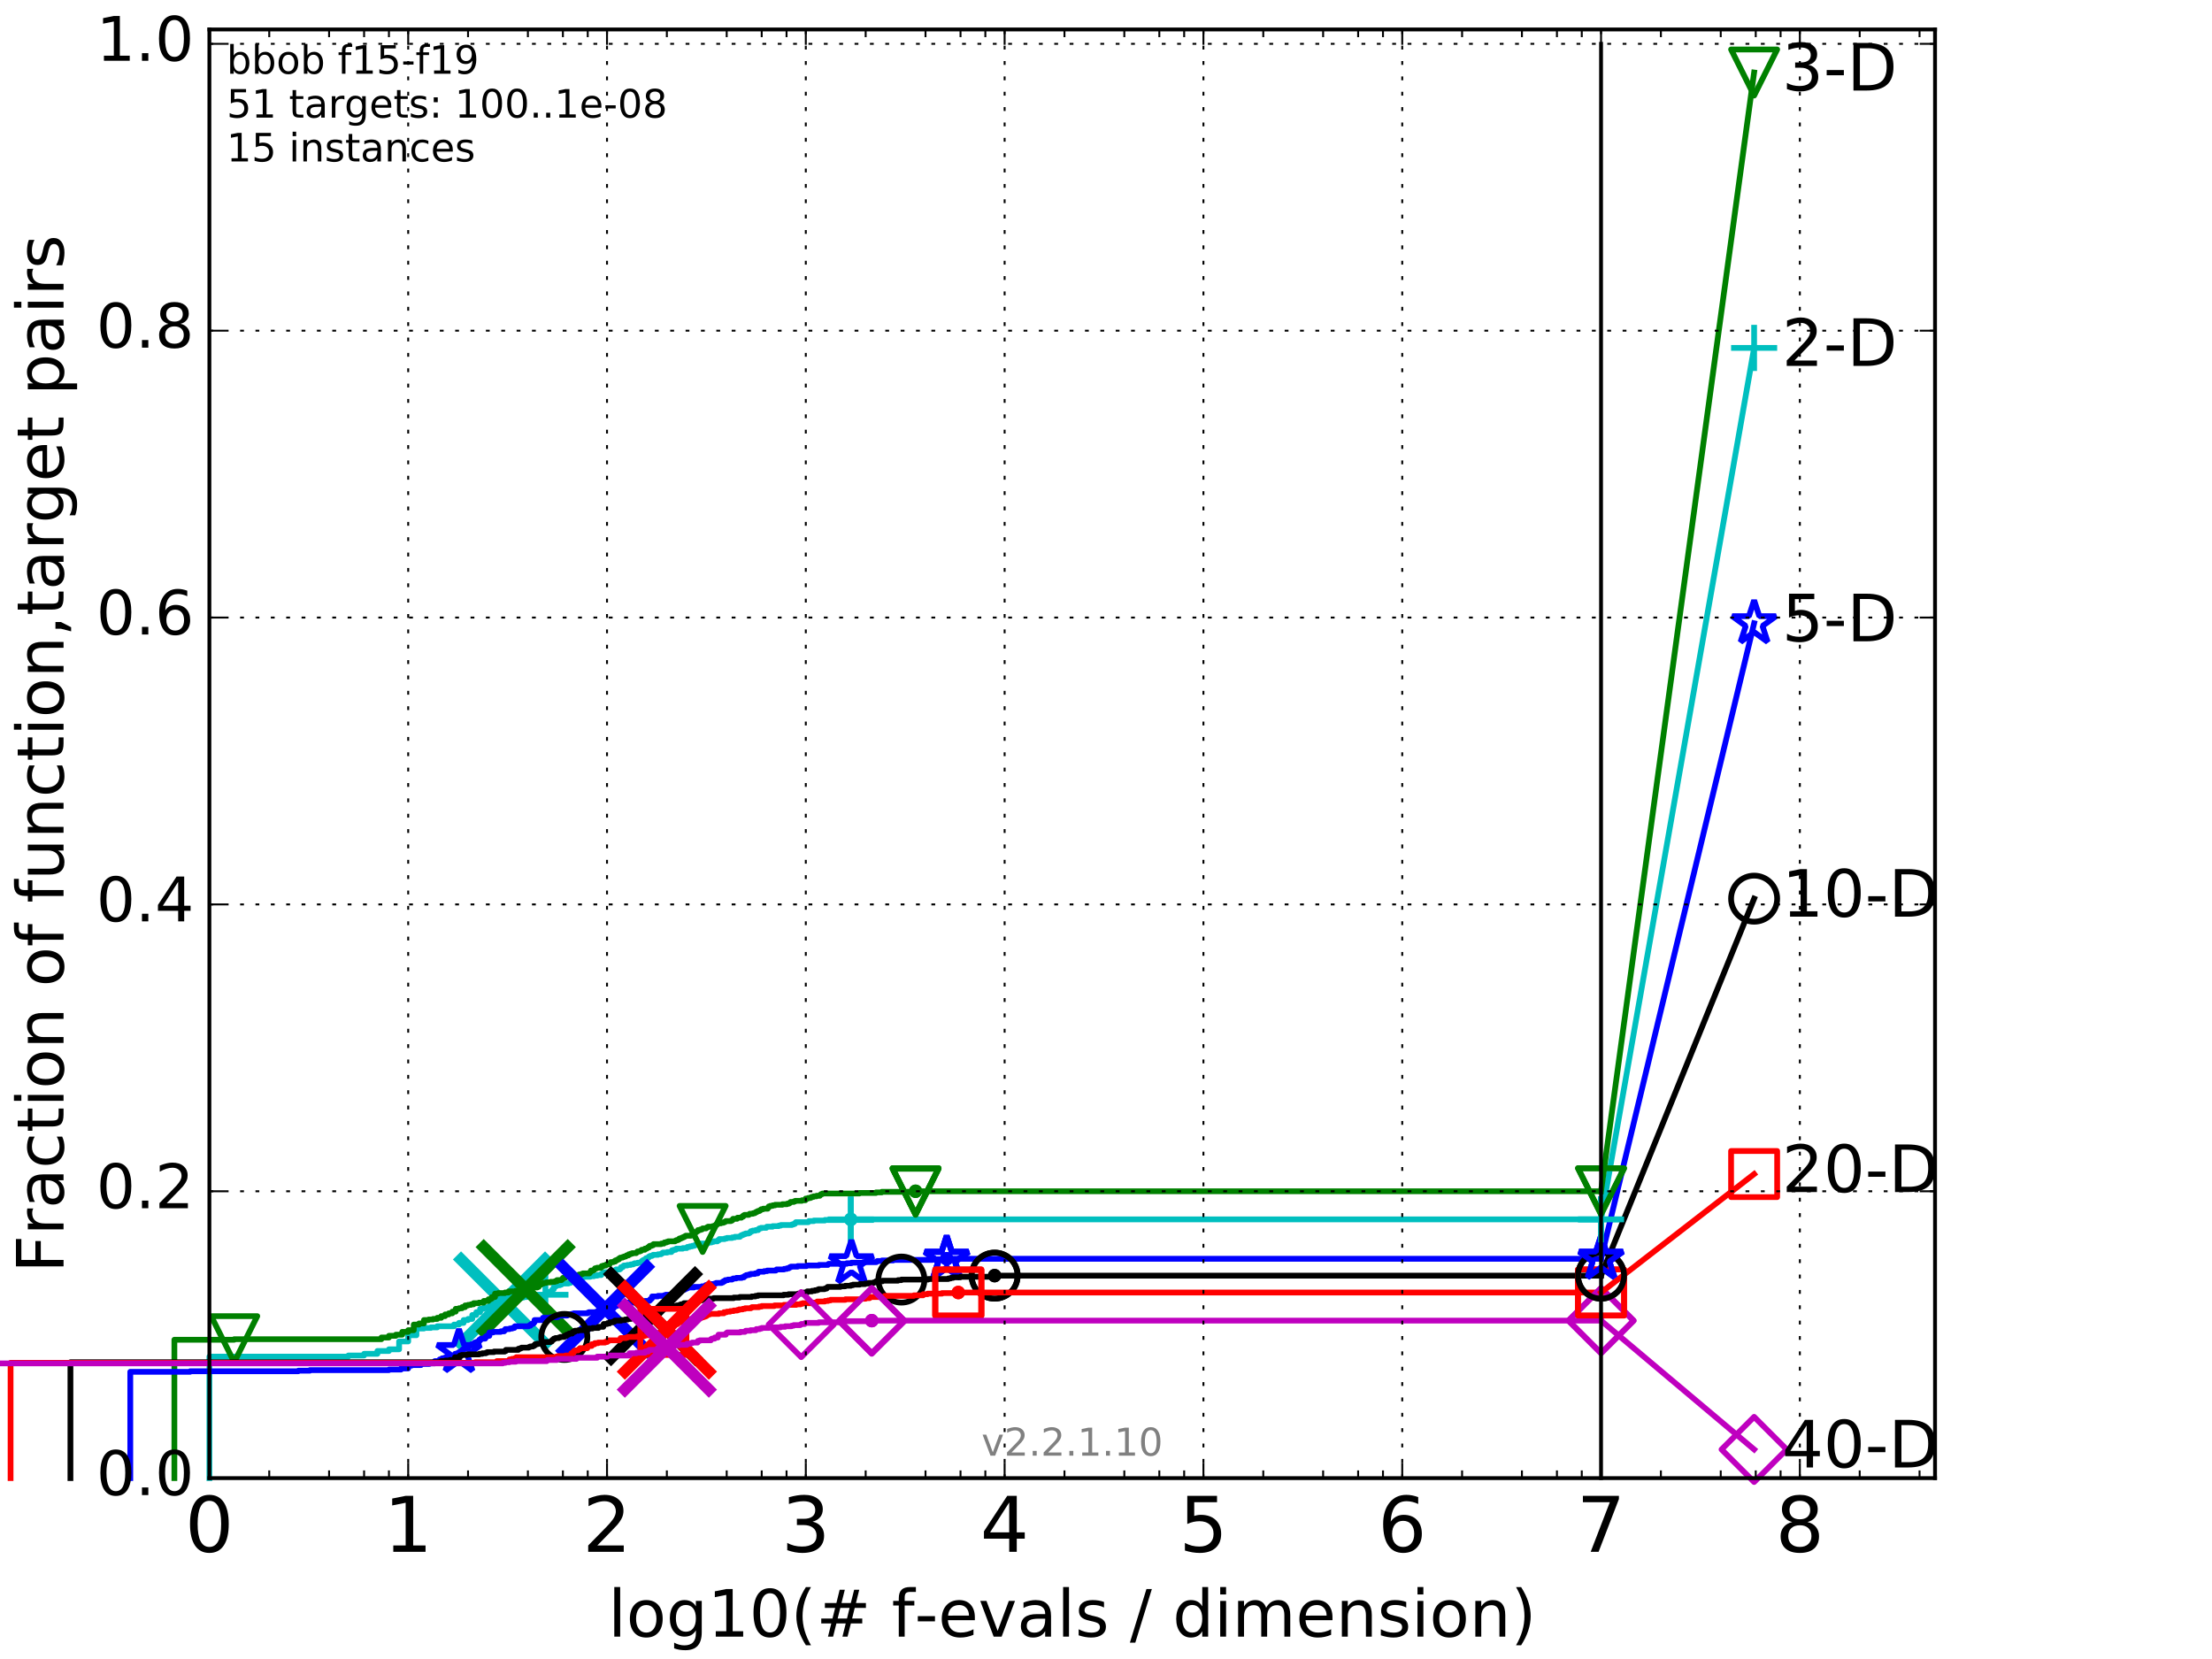<?xml version="1.0" encoding="utf-8" standalone="no"?>
<!DOCTYPE svg PUBLIC "-//W3C//DTD SVG 1.1//EN"
  "http://www.w3.org/Graphics/SVG/1.1/DTD/svg11.dtd">
<!-- Created with matplotlib (http://matplotlib.org/) -->
<svg height="432pt" version="1.1" viewBox="0 0 576 432" width="576pt" xmlns="http://www.w3.org/2000/svg" xmlns:xlink="http://www.w3.org/1999/xlink">
 <defs>
  <style type="text/css">
*{stroke-linecap:butt;stroke-linejoin:round;stroke-miterlimit:100000;}
  </style>
 </defs>
 <g id="figure_1">
  <g id="patch_1">
   <path d="M 0 432 
L 576 432 
L 576 0 
L 0 0 
z
" style="fill:#ffffff;"/>
  </g>
  <g id="axes_1">
   <g id="patch_2">
    <path d="M 54.525 384.9 
L 503.88 384.9 
L 503.88 7.678 
L 54.525 7.678 
z
" style="fill:#ffffff;"/>
   </g>
   <g id="line2d_1">
    <defs>
     <path d="M 0 1.5 
C 0.398 1.5 0.779 1.342 1.061 1.061 
C 1.342 0.779 1.5 0.398 1.5 0 
C 1.5 -0.398 1.342 -0.779 1.061 -1.061 
C 0.779 -1.342 0.398 -1.5 0 -1.5 
C -0.398 -1.5 -0.779 -1.342 -1.061 -1.061 
C -1.342 -0.779 -1.5 -0.398 -1.5 0 
C -1.5 0.398 -1.342 0.779 -1.061 1.061 
C -0.779 1.342 -0.398 1.5 0 1.5 
z
" id="m3bc6b04afc" style="stroke:#00bfbf;stroke-width:0.5;"/>
    </defs>
    <g>
     <use style="fill:#00bfbf;stroke:#00bfbf;stroke-width:0.5;" x="221.543" xlink:href="#m3bc6b04afc" y="317.526"/>
     <use style="fill:#00bfbf;stroke:#00bfbf;stroke-width:0.5;" x="221.543" xlink:href="#m3bc6b04afc" y="317.526"/>
    </g>
   </g>
   <g id="line2d_2">
    <path d="M 54.525 384.9 
L 54.525 353.263 
L 90.71 353.263 
L 90.71 352.971 
L 94.809 352.971 
L 94.809 352.531 
L 98.275 352.531 
L 98.275 351.799 
L 101.277 351.799 
L 101.277 351.359 
L 103.925 351.359 
L 103.925 349.309 
L 106.294 349.309 
L 106.294 347.698 
L 108.437 347.698 
L 108.437 345.94 
L 110.393 345.94 
L 110.393 345.794 
L 112.193 345.794 
L 112.193 345.647 
L 113.859 345.647 
L 113.859 345.354 
L 118.224 345.354 
L 118.224 344.915 
L 119.509 344.915 
L 119.509 344.476 
L 120.725 344.476 
L 120.725 343.743 
L 121.878 343.743 
L 121.878 343.45 
L 122.975 343.45 
L 122.975 342.425 
L 124.021 342.425 
L 124.021 341.693 
L 125.02 341.693 
L 125.02 340.814 
L 125.977 340.814 
L 125.977 340.521 
L 126.895 340.521 
L 126.895 340.375 
L 127.34 340.375 
L 127.34 340.228 
L 127.777 340.228 
L 127.777 339.496 
L 129.038 339.496 
L 129.038 339.203 
L 130.994 339.203 
L 130.994 338.91 
L 131.366 338.91 
L 131.366 338.617 
L 132.091 338.617 
L 132.091 338.47 
L 133.137 338.47 
L 133.137 338.324 
L 133.475 338.324 
L 133.475 338.178 
L 135.093 338.178 
L 135.093 338.031 
L 135.709 338.031 
L 135.709 337.885 
L 136.309 337.885 
L 136.309 337.738 
L 137.179 337.738 
L 137.179 337.592 
L 139.088 337.592 
L 139.088 337.445 
L 141.326 337.445 
L 141.326 337.299 
L 141.561 337.299 
L 141.561 337.152 
L 142.025 337.152 
L 142.025 336.859 
L 142.479 336.859 
L 142.479 336.566 
L 142.703 336.566 
L 142.703 336.42 
L 143.361 336.42 
L 143.361 336.273 
L 143.789 336.273 
L 143.789 335.834 
L 144 335.834 
L 144 335.688 
L 144.209 335.688 
L 144.209 335.102 
L 144.417 335.102 
L 144.417 334.955 
L 144.825 334.955 
L 144.825 334.809 
L 145.027 334.809 
L 145.027 334.662 
L 145.816 334.662 
L 145.816 334.516 
L 146.2 334.516 
L 146.2 334.369 
L 146.39 334.369 
L 146.39 334.223 
L 148.029 334.223 
L 148.029 334.076 
L 148.55 334.076 
L 148.55 333.93 
L 148.721 333.93 
L 148.721 333.784 
L 149.226 333.784 
L 149.226 333.637 
L 149.392 333.637 
L 149.392 333.051 
L 149.557 333.051 
L 149.557 332.905 
L 150.204 332.905 
L 150.204 332.758 
L 151.445 332.758 
L 151.445 332.612 
L 152.04 332.612 
L 152.04 332.465 
L 153.738 332.465 
L 153.738 332.319 
L 154.672 332.319 
L 154.672 332.172 
L 155.569 332.172 
L 155.569 332.026 
L 156.552 332.026 
L 156.552 331.733 
L 156.791 331.733 
L 156.791 331.587 
L 157.145 331.587 
L 157.145 331.44 
L 157.378 331.44 
L 157.378 331.294 
L 159.479 331.294 
L 159.479 331.147 
L 159.793 331.147 
L 159.793 330.854 
L 160.308 330.854 
L 160.409 330.561 
L 161.4 330.561 
L 161.4 330.415 
L 161.593 330.415 
L 161.689 329.975 
L 162.162 329.975 
L 162.256 329.683 
L 162.441 329.683 
L 162.441 329.536 
L 163.348 329.536 
L 163.348 329.39 
L 164.22 329.39 
L 164.22 329.243 
L 164.893 329.243 
L 164.893 329.097 
L 165.223 329.097 
L 165.223 328.95 
L 166.026 328.95 
L 166.026 328.804 
L 166.801 328.804 
L 166.801 328.657 
L 167.029 328.657 
L 167.104 328.364 
L 167.328 328.364 
L 167.328 328.218 
L 167.551 328.218 
L 167.551 328.071 
L 167.916 328.071 
L 167.916 327.925 
L 168.133 327.925 
L 168.205 327.632 
L 168.63 327.632 
L 168.63 327.486 
L 168.909 327.486 
L 168.979 327.193 
L 169.254 327.193 
L 169.254 327.046 
L 169.794 327.046 
L 169.794 326.9 
L 170.059 326.9 
L 170.059 326.753 
L 171.341 326.753 
L 171.341 326.607 
L 172.136 326.607 
L 172.136 326.46 
L 172.375 326.46 
L 172.375 326.314 
L 172.612 326.314 
L 172.612 326.167 
L 173.759 326.167 
L 173.759 326.021 
L 174.851 326.021 
L 174.957 325.581 
L 175.429 325.581 
L 175.429 325.435 
L 175.993 325.435 
L 176.094 325.142 
L 177.793 325.142 
L 177.793 324.996 
L 178.843 324.996 
L 178.843 324.849 
L 178.977 324.849 
L 178.977 324.703 
L 179.589 324.703 
L 179.589 324.556 
L 180.227 324.556 
L 180.227 324.41 
L 180.807 324.41 
L 180.807 324.263 
L 181.132 324.263 
L 181.132 324.117 
L 181.61 324.117 
L 181.61 323.97 
L 182.155 323.97 
L 182.155 323.824 
L 184.214 323.824 
L 184.214 323.677 
L 184.528 323.677 
L 184.528 323.531 
L 185.278 323.531 
L 185.278 323.385 
L 185.775 323.385 
L 185.775 323.238 
L 186.831 323.238 
L 186.831 323.092 
L 186.956 323.092 
L 186.956 322.945 
L 187.295 322.945 
L 187.295 322.652 
L 188.719 322.652 
L 188.719 322.506 
L 189.259 322.506 
L 189.259 322.359 
L 190.673 322.359 
L 190.673 322.213 
L 191.348 322.213 
L 191.348 322.066 
L 192.689 322.066 
L 192.689 321.92 
L 192.809 321.92 
L 192.809 321.773 
L 193.071 321.773 
L 193.071 321.627 
L 193.424 321.627 
L 193.424 321.48 
L 193.771 321.48 
L 193.771 321.334 
L 194.18 321.334 
L 194.18 321.188 
L 195 321.188 
L 195 321.041 
L 195.281 321.041 
L 195.281 320.895 
L 195.452 320.895 
L 195.494 320.602 
L 195.978 320.602 
L 195.978 320.455 
L 196.756 320.455 
L 196.756 320.309 
L 197.449 320.309 
L 197.507 320.016 
L 197.72 320.016 
L 197.72 319.869 
L 198.178 319.869 
L 198.178 319.723 
L 199.551 319.723 
L 199.551 319.576 
L 199.675 319.576 
L 199.675 319.43 
L 201.194 319.43 
L 201.194 319.283 
L 202.772 319.283 
L 202.772 319.137 
L 203.349 319.137 
L 203.349 318.991 
L 206.205 318.991 
L 206.205 318.844 
L 206.649 318.844 
L 206.649 318.698 
L 207.009 318.698 
L 207.073 318.405 
L 207.225 318.405 
L 207.225 318.258 
L 210.486 318.258 
L 210.486 318.112 
L 210.649 318.112 
L 210.649 317.965 
L 211.944 317.965 
L 211.944 317.819 
L 214.786 317.819 
L 214.786 317.672 
L 221.543 317.672 
L 221.543 317.526 
L 416.908 317.526 
L 416.908 317.526 
" style="fill:none;stroke:#00bfbf;stroke-linecap:square;stroke-width:1.5;"/>
   </g>
   <g id="line2d_3">
    <defs>
     <path d="M -6 0 
L 6 0 
M 0 6 
L 0 -6 
" id="mc858298827" style="stroke:#00bfbf;stroke-width:1.5;"/>
    </defs>
    <g>
     <use style="fill:none;stroke:#00bfbf;stroke-width:1.5;" x="142.025" xlink:href="#mc858298827" y="337.152"/>
     <use style="fill:none;stroke:#00bfbf;stroke-width:1.5;" x="221.543" xlink:href="#mc858298827" y="317.672"/>
     <use style="fill:none;stroke:#00bfbf;stroke-width:1.5;" x="221.543" xlink:href="#mc858298827" y="317.526"/>
     <use style="fill:none;stroke:#00bfbf;stroke-width:1.5;" x="416.908" xlink:href="#mc858298827" y="317.526"/>
    </g>
   </g>
   <g id="line2d_4">
    <path d="M -15527.947 758.387 
" style="fill:none;stroke:#00bfbf;stroke-linecap:square;stroke-width:1.5;"/>
    <g>
     <use style="fill:none;stroke:#00bfbf;stroke-width:1.5;" x="-15527.947" xlink:href="#mc858298827" y="758.387"/>
    </g>
   </g>
   <g id="line2d_5">
    <path clip-path="url(#p28347a948d)" d="M 130.994 338.91 
" style="fill:none;stroke:#00bfbf;stroke-linecap:square;"/>
    <defs>
     <path d="M -12 12 
L 12 -12 
M -12 -12 
L 12 12 
" id="m57d39f3be1" style="stroke:#00bfbf;stroke-width:3.0;"/>
    </defs>
    <g clip-path="url(#p28347a948d)">
     <use style="fill:#00bfbf;stroke:#00bfbf;stroke-width:3.0;" x="130.994" xlink:href="#m57d39f3be1" y="338.91"/>
    </g>
   </g>
   <g id="line2d_6">
    <defs>
     <path d="M 0 1.5 
C 0.398 1.5 0.779 1.342 1.061 1.061 
C 1.342 0.779 1.5 0.398 1.5 0 
C 1.5 -0.398 1.342 -0.779 1.061 -1.061 
C 0.779 -1.342 0.398 -1.5 0 -1.5 
C -0.398 -1.5 -0.779 -1.342 -1.061 -1.061 
C -1.342 -0.779 -1.5 -0.398 -1.5 0 
C -1.5 0.398 -1.342 0.779 -1.061 1.061 
C -0.779 1.342 -0.398 1.5 0 1.5 
z
" id="m19f874c020" style="stroke:#008000;stroke-width:0.5;"/>
    </defs>
    <g>
     <use style="fill:#008000;stroke:#008000;stroke-width:0.5;" x="238.414" xlink:href="#m19f874c020" y="310.203"/>
     <use style="fill:#008000;stroke:#008000;stroke-width:0.5;" x="238.414" xlink:href="#m19f874c020" y="310.203"/>
    </g>
   </g>
   <g id="line2d_7">
    <path d="M 45.409 384.9 
L 45.409 348.869 
L 60.993 348.869 
L 60.993 348.723 
L 99.321 348.723 
L 99.321 348.284 
L 101.277 348.284 
L 101.277 347.844 
L 103.077 347.844 
L 103.077 347.551 
L 104.743 347.551 
L 104.743 346.819 
L 106.294 346.819 
L 106.294 346.38 
L 107.745 346.38 
L 107.745 344.915 
L 109.108 344.915 
L 109.108 344.622 
L 110.393 344.622 
L 110.393 343.743 
L 111.609 343.743 
L 111.609 343.597 
L 112.762 343.597 
L 112.762 343.45 
L 113.859 343.45 
L 113.859 343.157 
L 114.905 343.157 
L 114.905 342.718 
L 115.904 342.718 
L 115.904 342.279 
L 116.861 342.279 
L 116.861 341.986 
L 117.779 341.986 
L 117.779 341.546 
L 118.661 341.546 
L 118.661 340.814 
L 119.509 340.814 
L 119.509 340.667 
L 120.327 340.667 
L 120.327 340.375 
L 121.116 340.375 
L 121.116 339.935 
L 121.878 339.935 
L 121.878 339.789 
L 122.615 339.789 
L 122.615 339.642 
L 123.329 339.642 
L 123.329 339.349 
L 124.692 339.349 
L 124.692 339.203 
L 125.977 339.203 
L 125.977 338.763 
L 127.193 338.763 
L 127.193 338.324 
L 127.777 338.324 
L 127.777 338.178 
L 128.063 338.178 
L 128.063 337.738 
L 128.901 337.738 
L 128.901 336.859 
L 129.709 336.859 
L 129.709 336.713 
L 131.488 336.713 
L 131.488 336.566 
L 132.445 336.566 
L 132.445 336.273 
L 134.245 336.273 
L 134.245 336.127 
L 135.3 336.127 
L 135.3 335.981 
L 136.309 335.981 
L 136.309 335.834 
L 136.505 335.834 
L 136.505 335.688 
L 137.274 335.688 
L 137.274 335.541 
L 137.462 335.541 
L 137.462 335.395 
L 138.559 335.395 
L 138.559 335.248 
L 139.943 335.248 
L 139.943 335.102 
L 140.276 335.102 
L 140.276 334.809 
L 140.441 334.809 
L 140.441 334.662 
L 140.604 334.662 
L 140.604 334.516 
L 140.928 334.516 
L 140.928 334.223 
L 141.561 334.223 
L 141.561 334.076 
L 142.177 334.076 
L 142.177 333.93 
L 143.361 333.93 
L 143.361 333.784 
L 144.485 333.784 
L 144.485 333.637 
L 145.027 333.637 
L 145.027 333.344 
L 146.2 333.344 
L 146.2 333.198 
L 146.327 333.198 
L 146.327 333.051 
L 146.578 333.051 
L 146.578 332.758 
L 147.194 332.758 
L 147.194 332.612 
L 147.315 332.612 
L 147.315 332.465 
L 147.794 332.465 
L 147.794 332.319 
L 150.044 332.319 
L 150.044 332.172 
L 150.363 332.172 
L 150.363 332.026 
L 150.781 332.026 
L 150.781 331.88 
L 151.394 331.88 
L 151.394 331.733 
L 151.794 331.733 
L 151.794 331.587 
L 153.51 331.587 
L 153.601 331.294 
L 153.783 331.294 
L 153.874 330.854 
L 154.497 330.854 
L 154.497 330.708 
L 154.759 330.708 
L 154.846 330.415 
L 154.932 330.415 
L 154.932 330.268 
L 155.443 330.268 
L 155.443 330.122 
L 156.512 330.122 
L 156.512 329.975 
L 156.672 329.975 
L 156.672 329.683 
L 157.145 329.683 
L 157.145 329.536 
L 157.761 329.536 
L 157.761 329.39 
L 157.913 329.39 
L 157.913 329.243 
L 158.728 329.243 
L 158.8 328.95 
L 158.873 328.95 
L 158.873 328.804 
L 159.017 328.804 
L 159.017 328.657 
L 159.724 328.657 
L 159.724 328.511 
L 160.206 328.511 
L 160.206 328.218 
L 160.611 328.218 
L 160.611 328.071 
L 160.877 328.071 
L 160.877 327.925 
L 161.205 327.925 
L 161.27 327.632 
L 161.529 327.632 
L 161.529 327.486 
L 162.1 327.486 
L 162.1 327.339 
L 162.472 327.339 
L 162.472 327.193 
L 162.96 327.193 
L 162.96 327.046 
L 163.14 327.046 
L 163.14 326.9 
L 163.672 326.9 
L 163.73 326.607 
L 164.191 326.607 
L 164.191 326.46 
L 164.643 326.46 
L 164.643 326.314 
L 165.681 326.314 
L 165.681 326.167 
L 165.841 326.167 
L 165.841 326.021 
L 166 326.021 
L 166 325.874 
L 166.623 325.874 
L 166.623 325.728 
L 166.978 325.728 
L 167.079 325.435 
L 167.916 325.435 
L 167.916 325.142 
L 168.442 325.142 
L 168.442 324.996 
L 168.63 324.996 
L 168.63 324.849 
L 169.002 324.849 
L 169.002 324.556 
L 169.185 324.556 
L 169.185 324.41 
L 169.727 324.41 
L 169.727 324.263 
L 170.081 324.263 
L 170.169 323.97 
L 172.176 323.97 
L 172.176 323.824 
L 172.885 323.824 
L 172.885 323.677 
L 173.001 323.677 
L 173.001 323.531 
L 173.572 323.531 
L 173.572 323.385 
L 173.982 323.385 
L 173.982 323.238 
L 175.79 323.238 
L 175.79 323.092 
L 176.061 323.092 
L 176.061 322.945 
L 176.527 322.945 
L 176.527 322.799 
L 176.822 322.799 
L 176.887 322.506 
L 177.368 322.506 
L 177.368 322.359 
L 177.684 322.359 
L 177.684 322.213 
L 178.025 322.213 
L 178.025 322.066 
L 178.301 322.066 
L 178.301 321.92 
L 178.574 321.92 
L 178.574 321.773 
L 179.974 321.773 
L 179.974 321.627 
L 180.283 321.627 
L 180.283 321.48 
L 180.615 321.48 
L 180.698 321.041 
L 180.97 321.041 
L 180.97 320.895 
L 181.319 320.895 
L 181.319 320.748 
L 181.478 320.748 
L 181.478 320.602 
L 181.715 320.602 
L 181.741 320.309 
L 182.309 320.309 
L 182.309 320.162 
L 182.788 320.162 
L 182.788 320.016 
L 182.962 320.016 
L 182.962 319.869 
L 183.884 319.869 
L 183.884 319.723 
L 184.097 319.723 
L 184.097 319.576 
L 184.354 319.576 
L 184.354 319.43 
L 185.577 319.43 
L 185.577 319.283 
L 186.035 319.283 
L 186.035 319.137 
L 186.272 319.137 
L 186.272 318.991 
L 186.527 318.991 
L 186.527 318.844 
L 186.821 318.844 
L 186.925 318.551 
L 187.74 318.551 
L 187.74 318.405 
L 188.372 318.405 
L 188.372 318.258 
L 188.739 318.258 
L 188.739 318.112 
L 188.986 318.112 
L 188.986 317.965 
L 190.346 317.965 
L 190.346 317.819 
L 190.665 317.819 
L 190.665 317.672 
L 190.822 317.672 
L 190.874 317.379 
L 191.929 317.379 
L 191.929 317.233 
L 192.045 317.233 
L 192.045 317.086 
L 193.063 317.086 
L 193.063 316.94 
L 193.221 316.94 
L 193.221 316.794 
L 193.548 316.794 
L 193.579 316.501 
L 193.855 316.501 
L 193.855 316.354 
L 195 316.354 
L 195 316.208 
L 195.216 316.208 
L 195.216 316.061 
L 196.061 316.061 
L 196.061 315.915 
L 196.554 315.915 
L 196.554 315.768 
L 196.796 315.768 
L 196.796 315.622 
L 197.075 315.622 
L 197.075 315.475 
L 197.377 315.475 
L 197.377 315.329 
L 197.816 315.329 
L 197.816 315.182 
L 198.02 315.182 
L 198.02 315.036 
L 198.197 315.036 
L 198.197 314.89 
L 198.719 314.89 
L 198.719 314.743 
L 199.927 314.743 
L 199.95 314.45 
L 200.135 314.45 
L 200.181 314.157 
L 200.558 314.157 
L 200.558 314.011 
L 201.183 314.011 
L 201.183 313.864 
L 201.845 313.864 
L 201.845 313.718 
L 203.721 313.718 
L 203.721 313.571 
L 204.964 313.571 
L 204.964 313.425 
L 205.48 313.425 
L 205.48 313.278 
L 205.706 313.278 
L 205.706 313.132 
L 205.858 313.132 
L 205.858 312.985 
L 206.71 312.985 
L 206.71 312.839 
L 207.085 312.839 
L 207.085 312.693 
L 208.797 312.693 
L 208.797 312.546 
L 209.727 312.546 
L 209.795 312.107 
L 210.395 312.107 
L 210.395 311.96 
L 211.036 311.96 
L 211.036 311.814 
L 211.367 311.814 
L 211.367 311.667 
L 211.852 311.667 
L 211.852 311.521 
L 212.62 311.521 
L 212.62 311.374 
L 213.496 311.374 
L 213.496 311.228 
L 213.61 311.228 
L 213.61 311.081 
L 213.812 311.081 
L 213.812 310.935 
L 214.161 310.935 
L 214.161 310.788 
L 223.788 310.788 
L 223.788 310.642 
L 228.111 310.642 
L 228.111 310.496 
L 229.596 310.496 
L 229.596 310.349 
L 238.414 310.349 
L 238.414 310.203 
L 416.908 310.203 
L 416.908 310.203 
" style="fill:none;stroke:#008000;stroke-linecap:square;stroke-width:1.5;"/>
   </g>
   <g id="line2d_8">
    <defs>
     <path d="M -0 6 
L 6 -6 
L -6 -6 
z
" id="mf7ef5e4c5e" style="stroke:#008000;stroke-linejoin:miter;stroke-width:1.5;"/>
    </defs>
    <g>
     <use style="fill:none;stroke:#008000;stroke-linejoin:miter;stroke-width:1.5;" x="60.993" xlink:href="#mf7ef5e4c5e" y="348.723"/>
     <use style="fill:none;stroke:#008000;stroke-linejoin:miter;stroke-width:1.5;" x="182.962" xlink:href="#mf7ef5e4c5e" y="320.016"/>
     <use style="fill:none;stroke:#008000;stroke-linejoin:miter;stroke-width:1.5;" x="238.414" xlink:href="#mf7ef5e4c5e" y="310.349"/>
     <use style="fill:none;stroke:#008000;stroke-linejoin:miter;stroke-width:1.5;" x="238.414" xlink:href="#mf7ef5e4c5e" y="310.203"/>
     <use style="fill:none;stroke:#008000;stroke-linejoin:miter;stroke-width:1.5;" x="238.414" xlink:href="#mf7ef5e4c5e" y="310.203"/>
     <use style="fill:none;stroke:#008000;stroke-linejoin:miter;stroke-width:1.5;" x="416.908" xlink:href="#mf7ef5e4c5e" y="310.203"/>
    </g>
   </g>
   <g id="line2d_9">
    <path d="M -15527.947 758.387 
" style="fill:none;stroke:#008000;stroke-linecap:square;stroke-width:1.5;"/>
    <g>
     <use style="fill:none;stroke:#008000;stroke-linejoin:miter;stroke-width:1.5;" x="-15527.947" xlink:href="#mf7ef5e4c5e" y="758.387"/>
    </g>
   </g>
   <g id="line2d_10">
    <path clip-path="url(#p28347a948d)" d="M 136.893 335.688 
" style="fill:none;stroke:#008000;stroke-linecap:square;"/>
    <defs>
     <path d="M -12 12 
L 12 -12 
M -12 -12 
L 12 12 
" id="m88c03e21de" style="stroke:#008000;stroke-width:3.0;"/>
    </defs>
    <g clip-path="url(#p28347a948d)">
     <use style="fill:#008000;stroke:#008000;stroke-width:3.0;" x="136.893" xlink:href="#m88c03e21de" y="335.688"/>
    </g>
   </g>
   <g id="line2d_11">
    <defs>
     <path d="M 0 1.5 
C 0.398 1.5 0.779 1.342 1.061 1.061 
C 1.342 0.779 1.5 0.398 1.5 0 
C 1.5 -0.398 1.342 -0.779 1.061 -1.061 
C 0.779 -1.342 0.398 -1.5 0 -1.5 
C -0.398 -1.5 -0.779 -1.342 -1.061 -1.061 
C -1.342 -0.779 -1.5 -0.398 -1.5 0 
C -1.5 0.398 -1.342 0.779 -1.061 1.061 
C -0.779 1.342 -0.398 1.5 0 1.5 
z
" id="m13b8d7b7a4" style="stroke:#0000ff;stroke-width:0.5;"/>
    </defs>
    <g>
     <use style="fill:#0000ff;stroke:#0000ff;stroke-width:0.5;" x="246.512" xlink:href="#m13b8d7b7a4" y="327.778"/>
     <use style="fill:#0000ff;stroke:#0000ff;stroke-width:0.5;" x="246.512" xlink:href="#m13b8d7b7a4" y="327.778"/>
    </g>
   </g>
   <g id="line2d_12">
    <path d="M 33.924 384.9 
L 33.924 357.218 
L 49.508 357.218 
L 49.508 357.072 
L 77.674 357.072 
L 77.674 356.925 
L 80.676 356.925 
L 80.676 356.779 
L 101.277 356.779 
L 101.277 356.632 
L 104.419 356.632 
L 104.419 356.339 
L 106.294 356.339 
L 106.294 355.607 
L 107.176 355.607 
L 107.176 355.46 
L 109.631 355.46 
L 109.631 355.168 
L 111.844 355.168 
L 111.844 355.021 
L 113.207 355.021 
L 113.207 354.435 
L 114.492 354.435 
L 114.492 353.996 
L 115.108 353.996 
L 115.108 353.703 
L 115.708 353.703 
L 115.708 353.556 
L 116.292 353.556 
L 116.292 353.263 
L 117.958 353.263 
L 117.958 353.117 
L 118.487 353.117 
L 118.487 352.531 
L 119.004 352.531 
L 119.004 352.385 
L 119.509 352.385 
L 119.509 352.092 
L 120.003 352.092 
L 120.003 351.799 
L 120.487 351.799 
L 120.487 351.359 
L 120.96 351.359 
L 120.96 351.213 
L 121.424 351.213 
L 121.424 351.066 
L 121.878 351.066 
L 121.878 350.481 
L 122.323 350.481 
L 122.323 350.334 
L 122.76 350.334 
L 122.76 350.041 
L 123.188 350.041 
L 123.188 349.895 
L 123.608 349.895 
L 123.608 349.602 
L 124.021 349.602 
L 124.021 349.455 
L 124.426 349.455 
L 124.426 349.309 
L 124.824 349.309 
L 124.824 348.869 
L 125.215 348.869 
L 125.215 348.577 
L 126.349 348.577 
L 126.349 348.137 
L 126.714 348.137 
L 126.714 347.844 
L 127.428 347.844 
L 127.428 346.965 
L 128.458 346.965 
L 128.458 346.819 
L 130.386 346.819 
L 130.386 346.673 
L 131.292 346.673 
L 131.292 346.38 
L 131.586 346.38 
L 131.586 346.087 
L 132.724 346.087 
L 132.724 345.94 
L 133.408 345.94 
L 133.408 345.794 
L 133.94 345.794 
L 133.94 345.647 
L 134.071 345.647 
L 134.071 345.354 
L 137.686 345.354 
L 137.686 345.208 
L 138.127 345.208 
L 138.127 344.915 
L 138.344 344.915 
L 138.344 344.768 
L 138.772 344.768 
L 138.772 344.622 
L 138.983 344.622 
L 138.983 344.329 
L 139.192 344.329 
L 139.192 343.743 
L 141.373 343.743 
L 141.373 343.157 
L 143.361 343.157 
L 143.361 343.011 
L 145.187 343.011 
L 145.187 342.571 
L 147.746 342.571 
L 147.746 342.425 
L 148.029 342.425 
L 148.029 342.279 
L 148.857 342.279 
L 148.857 342.132 
L 149.392 342.132 
L 149.392 341.986 
L 152.99 341.986 
L 152.99 341.839 
L 153.325 341.839 
L 153.325 341.693 
L 155.291 341.693 
L 155.291 341.546 
L 155.594 341.546 
L 155.594 341.4 
L 155.844 341.4 
L 155.844 341.253 
L 155.992 341.253 
L 155.992 340.96 
L 157.425 340.96 
L 157.425 340.814 
L 157.746 340.814 
L 157.746 340.667 
L 159.793 340.667 
L 159.876 340.228 
L 160.165 340.228 
L 160.165 340.082 
L 160.611 340.082 
L 160.611 339.935 
L 160.93 339.935 
L 160.93 339.789 
L 161.631 339.789 
L 161.631 339.349 
L 163.044 339.349 
L 163.044 339.203 
L 166.999 339.203 
L 166.999 338.91 
L 167.974 338.91 
L 167.974 338.763 
L 169.075 338.763 
L 169.075 338.617 
L 169.295 338.617 
L 169.295 338.324 
L 169.512 338.324 
L 169.512 338.178 
L 169.727 338.178 
L 169.807 337.592 
L 171.303 337.592 
L 171.303 337.445 
L 172.893 337.445 
L 172.893 337.299 
L 173.33 337.299 
L 173.33 337.152 
L 175.687 337.152 
L 175.687 337.006 
L 175.831 337.006 
L 175.933 336.566 
L 176.255 336.566 
L 176.255 336.42 
L 176.395 336.42 
L 176.435 336.127 
L 177.596 336.127 
L 177.596 335.981 
L 177.84 335.981 
L 177.84 335.834 
L 178.265 335.834 
L 178.265 335.688 
L 178.538 335.688 
L 178.538 335.541 
L 178.879 335.541 
L 178.879 335.395 
L 179.197 335.395 
L 179.197 335.248 
L 180.725 335.248 
L 180.725 335.102 
L 182.748 335.102 
L 182.748 334.955 
L 183.63 334.955 
L 183.731 334.662 
L 184.144 334.662 
L 184.144 334.516 
L 185.096 334.516 
L 185.096 334.369 
L 186.113 334.369 
L 186.113 334.223 
L 186.484 334.223 
L 186.484 334.076 
L 187.912 334.076 
L 187.912 333.93 
L 188.266 333.93 
L 188.36 333.637 
L 188.742 333.637 
L 188.846 333.344 
L 189.544 333.344 
L 189.544 333.198 
L 190.615 333.198 
L 190.615 333.051 
L 190.93 333.051 
L 190.93 332.905 
L 191.739 332.905 
L 191.739 332.758 
L 193.17 332.758 
L 193.17 332.612 
L 193.729 332.612 
L 193.803 332.319 
L 194.067 332.319 
L 194.067 332.172 
L 194.338 332.172 
L 194.338 332.026 
L 194.982 332.026 
L 194.982 331.88 
L 195.456 331.88 
L 195.456 331.733 
L 196.594 331.733 
L 196.594 331.587 
L 197.328 331.587 
L 197.359 331.294 
L 197.554 331.294 
L 197.554 331.147 
L 198.975 331.147 
L 198.975 331.001 
L 199.763 331.001 
L 199.763 330.854 
L 202.024 330.854 
L 202.024 330.708 
L 202.208 330.708 
L 202.208 330.561 
L 204.171 330.561 
L 204.171 330.415 
L 204.888 330.415 
L 204.888 330.268 
L 205.425 330.268 
L 205.425 330.122 
L 205.632 330.122 
L 205.632 329.975 
L 205.944 329.975 
L 205.944 329.829 
L 207.702 329.829 
L 207.702 329.683 
L 210.029 329.683 
L 210.029 329.536 
L 213.262 329.536 
L 213.262 329.39 
L 215.575 329.39 
L 215.575 329.243 
L 215.745 329.243 
L 215.745 329.097 
L 220.478 329.097 
L 220.478 328.95 
L 221.709 328.95 
L 221.709 328.804 
L 224.789 328.804 
L 224.789 328.657 
L 228.225 328.657 
L 228.225 328.511 
L 228.443 328.511 
L 228.443 328.364 
L 229.678 328.364 
L 229.678 328.218 
L 232.587 328.218 
L 232.587 328.071 
L 242.758 328.071 
L 242.758 327.925 
L 246.512 327.925 
L 246.512 327.778 
L 416.908 327.778 
L 416.908 327.778 
" style="fill:none;stroke:#0000ff;stroke-linecap:square;stroke-width:1.5;"/>
   </g>
   <g id="line2d_13">
    <defs>
     <path d="M 0 -6 
L -1.347 -1.854 
L -5.706 -1.854 
L -2.18 0.708 
L -3.527 4.854 
L -0 2.292 
L 3.527 4.854 
L 2.18 0.708 
L 5.706 -1.854 
L 1.347 -1.854 
z
" id="m8192c8e583" style="stroke:#0000ff;stroke-linejoin:bevel;stroke-width:1.5;"/>
    </defs>
    <g>
     <use style="fill:none;stroke:#0000ff;stroke-linejoin:bevel;stroke-width:1.5;" x="119.509" xlink:href="#m8192c8e583" y="352.092"/>
     <use style="fill:none;stroke:#0000ff;stroke-linejoin:bevel;stroke-width:1.5;" x="221.709" xlink:href="#m8192c8e583" y="328.95"/>
     <use style="fill:none;stroke:#0000ff;stroke-linejoin:bevel;stroke-width:1.5;" x="246.512" xlink:href="#m8192c8e583" y="327.925"/>
     <use style="fill:none;stroke:#0000ff;stroke-linejoin:bevel;stroke-width:1.5;" x="246.512" xlink:href="#m8192c8e583" y="327.778"/>
     <use style="fill:none;stroke:#0000ff;stroke-linejoin:bevel;stroke-width:1.5;" x="246.512" xlink:href="#m8192c8e583" y="327.778"/>
     <use style="fill:none;stroke:#0000ff;stroke-linejoin:bevel;stroke-width:1.5;" x="416.908" xlink:href="#m8192c8e583" y="327.778"/>
    </g>
   </g>
   <g id="line2d_14">
    <path d="M -15527.947 758.387 
" style="fill:none;stroke:#0000ff;stroke-linecap:square;stroke-width:1.5;"/>
    <g>
     <use style="fill:none;stroke:#0000ff;stroke-linejoin:bevel;stroke-width:1.5;" x="-15527.947" xlink:href="#m8192c8e583" y="758.387"/>
    </g>
   </g>
   <g id="line2d_15">
    <path clip-path="url(#p28347a948d)" d="M 157.563 340.814 
" style="fill:none;stroke:#0000ff;stroke-linecap:square;"/>
    <defs>
     <path d="M -12 12 
L 12 -12 
M -12 -12 
L 12 12 
" id="mdf00861734" style="stroke:#0000ff;stroke-width:3.0;"/>
    </defs>
    <g clip-path="url(#p28347a948d)">
     <use style="fill:#0000ff;stroke:#0000ff;stroke-width:3.0;" x="157.563" xlink:href="#mdf00861734" y="340.814"/>
    </g>
   </g>
   <g id="line2d_16">
    <defs>
     <path d="M 0 1.5 
C 0.398 1.5 0.779 1.342 1.061 1.061 
C 1.342 0.779 1.5 0.398 1.5 0 
C 1.5 -0.398 1.342 -0.779 1.061 -1.061 
C 0.779 -1.342 0.398 -1.5 0 -1.5 
C -0.398 -1.5 -0.779 -1.342 -1.061 -1.061 
C -1.342 -0.779 -1.5 -0.398 -1.5 0 
C -1.5 0.398 -1.342 0.779 -1.061 1.061 
C -0.779 1.342 -0.398 1.5 0 1.5 
z
" id="mab9268eefa" style="stroke:#000000;stroke-width:0.5;"/>
    </defs>
    <g>
     <use style="stroke:#000000;stroke-width:0.5;" x="258.994" xlink:href="#mab9268eefa" y="332.172"/>
     <use style="stroke:#000000;stroke-width:0.5;" x="258.994" xlink:href="#mab9268eefa" y="332.172"/>
    </g>
   </g>
   <g id="line2d_17">
    <path d="M 18.34 384.9 
L 18.34 354.728 
L 114.802 354.728 
L 114.802 354.435 
L 116.002 354.435 
L 116.002 354.289 
L 117.14 354.289 
L 117.14 354.142 
L 118.487 354.142 
L 118.487 353.41 
L 119.758 353.41 
L 119.758 352.971 
L 120.246 352.971 
L 120.246 352.824 
L 121.652 352.824 
L 121.652 352.678 
L 124.824 352.678 
L 124.824 352.531 
L 125.599 352.531 
L 125.599 352.385 
L 126.532 352.385 
L 126.532 352.238 
L 126.895 352.238 
L 126.895 352.092 
L 128.625 352.092 
L 128.625 351.945 
L 131.439 351.945 
L 131.439 351.799 
L 131.731 351.799 
L 131.731 351.506 
L 134.968 351.506 
L 134.968 351.213 
L 135.465 351.213 
L 135.465 351.066 
L 135.83 351.066 
L 135.83 350.92 
L 137.686 350.92 
L 137.686 350.774 
L 138.017 350.774 
L 138.017 350.627 
L 138.772 350.627 
L 138.772 350.481 
L 139.088 350.481 
L 139.088 350.334 
L 139.296 350.334 
L 139.296 350.041 
L 139.909 350.041 
L 139.909 349.895 
L 141.373 349.895 
L 141.373 349.602 
L 141.84 349.602 
L 141.84 349.455 
L 143.361 349.455 
L 143.361 349.309 
L 143.704 349.309 
L 143.704 349.016 
L 143.874 349.016 
L 143.874 348.869 
L 144.126 348.869 
L 144.209 348.577 
L 144.622 348.577 
L 144.622 348.43 
L 145.504 348.43 
L 145.504 348.284 
L 145.893 348.284 
L 145.893 348.137 
L 146.95 348.137 
L 146.95 347.844 
L 147.532 347.844 
L 147.532 347.551 
L 148.029 347.551 
L 148.029 347.405 
L 148.169 347.405 
L 148.169 347.258 
L 148.992 347.258 
L 149.059 346.965 
L 149.126 346.965 
L 149.126 346.819 
L 149.655 346.819 
L 149.655 346.526 
L 150.615 346.526 
L 150.615 346.38 
L 152.361 346.38 
L 152.361 346.233 
L 153.046 346.233 
L 153.102 345.94 
L 154.303 345.94 
L 154.303 345.794 
L 155.844 345.794 
L 155.844 345.501 
L 157.098 345.501 
L 157.192 344.768 
L 158.108 344.768 
L 158.108 344.622 
L 158.728 344.622 
L 158.728 344.329 
L 159.584 344.329 
L 159.584 344.183 
L 160.001 344.183 
L 160.083 343.89 
L 161.746 343.89 
L 161.746 343.743 
L 162.754 343.743 
L 162.754 343.597 
L 163.472 343.597 
L 163.472 343.45 
L 164.271 343.45 
L 164.271 343.304 
L 164.61 343.304 
L 164.61 343.157 
L 165.434 343.157 
L 165.434 343.011 
L 166.51 343.011 
L 166.51 342.864 
L 167.403 342.864 
L 167.403 342.718 
L 170.373 342.718 
L 170.373 342.571 
L 170.786 342.571 
L 170.786 342.425 
L 170.976 342.425 
L 170.976 341.986 
L 171.115 341.986 
L 171.115 341.839 
L 171.846 341.839 
L 171.87 341.107 
L 172.232 341.107 
L 172.232 340.96 
L 172.671 340.96 
L 172.671 340.814 
L 172.788 340.814 
L 172.788 340.667 
L 173.67 340.667 
L 173.67 340.228 
L 175.315 340.228 
L 175.315 340.082 
L 176.195 340.082 
L 176.195 339.935 
L 176.916 339.935 
L 176.916 339.789 
L 177.282 339.789 
L 177.282 339.642 
L 177.896 339.642 
L 177.896 339.496 
L 178.081 339.496 
L 178.081 339.349 
L 180.294 339.349 
L 180.294 339.203 
L 181.212 339.203 
L 181.244 338.91 
L 181.61 338.91 
L 181.61 338.763 
L 182.125 338.763 
L 182.125 338.617 
L 182.756 338.617 
L 182.823 338.324 
L 184.459 338.324 
L 184.459 338.178 
L 185.801 338.178 
L 185.801 338.031 
L 191.055 338.031 
L 191.055 337.885 
L 192.616 337.885 
L 192.616 337.738 
L 195.719 337.738 
L 195.719 337.592 
L 196.716 337.592 
L 196.716 337.445 
L 197.386 337.445 
L 197.386 337.299 
L 204.043 337.299 
L 204.043 337.152 
L 205.332 337.152 
L 205.332 337.006 
L 207.815 337.006 
L 207.815 336.859 
L 208.998 336.859 
L 208.998 336.713 
L 209.417 336.713 
L 209.417 336.566 
L 210.178 336.566 
L 210.193 336.273 
L 211.429 336.273 
L 211.429 336.127 
L 212.201 336.127 
L 212.201 335.981 
L 212.845 335.981 
L 212.845 335.834 
L 213.179 335.834 
L 213.179 335.688 
L 214.744 335.688 
L 214.744 335.541 
L 215.261 335.541 
L 215.34 335.248 
L 215.515 335.248 
L 215.515 335.102 
L 218.849 335.102 
L 218.849 334.955 
L 220.105 334.955 
L 220.105 334.809 
L 221.571 334.809 
L 221.571 334.662 
L 222.119 334.662 
L 222.119 334.516 
L 223.847 334.516 
L 223.847 334.369 
L 225.301 334.369 
L 225.301 334.223 
L 226.191 334.223 
L 226.191 334.076 
L 227.495 334.076 
L 227.495 333.93 
L 227.976 333.93 
L 227.976 333.784 
L 228.106 333.784 
L 228.106 333.637 
L 229.812 333.637 
L 229.812 333.491 
L 233.819 333.491 
L 233.819 333.344 
L 234.725 333.344 
L 234.725 333.198 
L 241.677 333.198 
L 241.677 333.051 
L 246.948 333.051 
L 246.948 332.905 
L 247.558 332.905 
L 247.558 332.758 
L 248.181 332.758 
L 248.181 332.612 
L 250.082 332.612 
L 250.082 332.465 
L 258.085 332.465 
L 258.085 332.319 
L 258.994 332.319 
L 258.994 332.172 
L 416.908 332.172 
L 416.908 332.172 
" style="fill:none;stroke:#000000;stroke-linecap:square;stroke-width:1.5;"/>
   </g>
   <g id="line2d_18">
    <defs>
     <path d="M 0 6 
C 1.591 6 3.117 5.368 4.243 4.243 
C 5.368 3.117 6 1.591 6 0 
C 6 -1.591 5.368 -3.117 4.243 -4.243 
C 3.117 -5.368 1.591 -6 0 -6 
C -1.591 -6 -3.117 -5.368 -4.243 -4.243 
C -5.368 -3.117 -6 -1.591 -6 0 
C -6 1.591 -5.368 3.117 -4.243 4.243 
C -3.117 5.368 -1.591 6 0 6 
z
" id="mbae398188c" style="stroke:#000000;stroke-width:1.5;"/>
    </defs>
    <g>
     <use style="fill:none;stroke:#000000;stroke-width:1.5;" x="146.95" xlink:href="#mbae398188c" y="348.137"/>
     <use style="fill:none;stroke:#000000;stroke-width:1.5;" x="234.725" xlink:href="#mbae398188c" y="333.198"/>
     <use style="fill:none;stroke:#000000;stroke-width:1.5;" x="258.994" xlink:href="#mbae398188c" y="332.172"/>
     <use style="fill:none;stroke:#000000;stroke-width:1.5;" x="258.994" xlink:href="#mbae398188c" y="332.172"/>
     <use style="fill:none;stroke:#000000;stroke-width:1.5;" x="416.908" xlink:href="#mbae398188c" y="332.172"/>
    </g>
   </g>
   <g id="line2d_19">
    <path d="M -15527.947 758.387 
" style="fill:none;stroke:#000000;stroke-linecap:square;stroke-width:1.5;"/>
    <g>
     <use style="fill:none;stroke:#000000;stroke-width:1.5;" x="-15527.947" xlink:href="#mbae398188c" y="758.387"/>
    </g>
   </g>
   <g id="line2d_20">
    <path clip-path="url(#p28347a948d)" d="M 170.046 342.718 
" style="fill:none;stroke:#000000;stroke-linecap:square;"/>
    <defs>
     <path d="M -12 12 
L 12 -12 
M -12 -12 
L 12 12 
" id="mf9a6f7b02c" style="stroke:#000000;stroke-width:3.0;"/>
    </defs>
    <g clip-path="url(#p28347a948d)">
     <use style="stroke:#000000;stroke-width:3.0;" x="170.046" xlink:href="#mf9a6f7b02c" y="342.718"/>
    </g>
   </g>
   <g id="line2d_21">
    <defs>
     <path d="M 0 1.5 
C 0.398 1.5 0.779 1.342 1.061 1.061 
C 1.342 0.779 1.5 0.398 1.5 0 
C 1.5 -0.398 1.342 -0.779 1.061 -1.061 
C 0.779 -1.342 0.398 -1.5 0 -1.5 
C -0.398 -1.5 -0.779 -1.342 -1.061 -1.061 
C -1.342 -0.779 -1.5 -0.398 -1.5 0 
C -1.5 0.398 -1.342 0.779 -1.061 1.061 
C -0.779 1.342 -0.398 1.5 0 1.5 
z
" id="m3d2ecc4f4f" style="stroke:#ff0000;stroke-width:0.5;"/>
    </defs>
    <g>
     <use style="fill:#ff0000;stroke:#ff0000;stroke-width:0.5;" x="249.537" xlink:href="#m3d2ecc4f4f" y="336.566"/>
     <use style="fill:#ff0000;stroke:#ff0000;stroke-width:0.5;" x="249.537" xlink:href="#m3d2ecc4f4f" y="336.566"/>
    </g>
   </g>
   <g id="line2d_22">
    <path d="M 2.756 384.9 
L 2.756 354.875 
L 123.712 354.875 
L 123.712 354.728 
L 129.362 354.728 
L 129.362 354.435 
L 132.655 354.435 
L 132.655 353.996 
L 133.273 353.996 
L 133.273 353.849 
L 133.94 353.849 
L 133.94 353.703 
L 134.46 353.703 
L 134.46 353.41 
L 144.785 353.41 
L 144.785 353.263 
L 145.227 353.263 
L 145.227 353.117 
L 147.243 353.117 
L 147.243 352.971 
L 148.653 352.971 
L 148.755 352.385 
L 149.293 352.385 
L 149.293 352.092 
L 149.442 352.092 
L 149.442 351.799 
L 149.753 351.799 
L 149.753 351.652 
L 150.552 351.652 
L 150.552 351.506 
L 150.677 351.506 
L 150.677 351.359 
L 151.018 351.359 
L 151.018 351.066 
L 152.933 351.066 
L 152.933 350.627 
L 153.27 350.627 
L 153.27 350.481 
L 154.089 350.481 
L 154.089 350.041 
L 154.854 350.041 
L 154.88 349.748 
L 155.769 349.748 
L 155.769 349.602 
L 157.563 349.602 
L 157.563 349.455 
L 158.108 349.455 
L 158.108 349.162 
L 158.574 349.162 
L 158.574 349.016 
L 161.283 349.016 
L 161.283 348.869 
L 161.477 348.869 
L 161.477 348.723 
L 161.593 348.723 
L 161.593 348.43 
L 163.062 348.43 
L 163.062 348.284 
L 163.472 348.284 
L 163.472 348.137 
L 165.868 348.137 
L 165.868 347.991 
L 167.565 347.991 
L 167.565 347.844 
L 167.989 347.844 
L 167.989 347.698 
L 169.363 347.698 
L 169.363 347.405 
L 169.914 347.405 
L 169.914 347.258 
L 170.869 347.258 
L 170.869 347.112 
L 172.741 347.112 
L 172.799 346.673 
L 172.985 346.673 
L 172.985 346.526 
L 173.466 346.526 
L 173.466 346.38 
L 173.579 346.38 
L 173.664 345.354 
L 174.092 345.354 
L 174.092 345.208 
L 174.486 345.208 
L 174.486 344.915 
L 174.84 344.915 
L 174.84 344.768 
L 176.494 344.768 
L 176.588 344.329 
L 178.062 344.329 
L 178.173 343.89 
L 178.292 343.89 
L 178.374 343.597 
L 179.923 343.597 
L 179.923 343.45 
L 180.651 343.45 
L 180.651 343.304 
L 181.744 343.304 
L 181.744 343.157 
L 182.726 343.157 
L 182.726 343.011 
L 183.179 343.011 
L 183.179 342.864 
L 183.609 342.864 
L 183.609 342.718 
L 183.963 342.718 
L 183.963 342.571 
L 184.158 342.571 
L 184.158 342.279 
L 184.827 342.279 
L 184.827 342.132 
L 187.179 342.132 
L 187.179 341.986 
L 188.511 341.986 
L 188.511 341.693 
L 189.237 341.693 
L 189.237 341.546 
L 190.143 341.546 
L 190.143 341.4 
L 191.024 341.4 
L 191.024 341.253 
L 191.994 341.253 
L 191.994 341.107 
L 192.456 341.107 
L 192.456 340.96 
L 193.403 340.96 
L 193.403 340.814 
L 194.022 340.814 
L 194.022 340.667 
L 195.52 340.667 
L 195.52 340.521 
L 195.811 340.521 
L 195.811 340.375 
L 197.666 340.375 
L 197.666 340.228 
L 198.355 340.228 
L 198.355 340.082 
L 201.652 340.082 
L 201.652 339.935 
L 204.098 339.935 
L 204.098 339.789 
L 207.338 339.789 
L 207.338 339.642 
L 208.482 339.642 
L 208.482 339.496 
L 208.989 339.496 
L 208.989 339.349 
L 211.397 339.349 
L 211.397 339.203 
L 212.701 339.203 
L 212.804 338.91 
L 214.79 338.91 
L 214.79 338.763 
L 215.645 338.763 
L 215.645 338.617 
L 216.281 338.617 
L 216.281 338.47 
L 220.149 338.47 
L 220.149 338.324 
L 224.204 338.324 
L 224.204 338.178 
L 225.428 338.178 
L 225.428 338.031 
L 226.456 338.031 
L 226.46 337.738 
L 230.388 337.738 
L 230.391 337.445 
L 237.967 337.445 
L 237.967 337.299 
L 240.382 337.299 
L 240.403 337.006 
L 241.528 337.006 
L 241.528 336.859 
L 245.305 336.859 
L 245.305 336.713 
L 249.537 336.713 
L 249.537 336.566 
L 416.908 336.566 
L 416.908 336.566 
" style="fill:none;stroke:#ff0000;stroke-linecap:square;stroke-width:1.5;"/>
   </g>
   <g id="line2d_23">
    <defs>
     <path d="M -6 6 
L 6 6 
L 6 -6 
L -6 -6 
z
" id="m04b8174efa" style="stroke:#ff0000;stroke-linejoin:miter;stroke-width:1.5;"/>
    </defs>
    <g>
     <use style="fill:none;stroke:#ff0000;stroke-linejoin:miter;stroke-width:1.5;" x="172.741" xlink:href="#m04b8174efa" y="346.819"/>
     <use style="fill:none;stroke:#ff0000;stroke-linejoin:miter;stroke-width:1.5;" x="249.537" xlink:href="#m04b8174efa" y="336.713"/>
     <use style="fill:none;stroke:#ff0000;stroke-linejoin:miter;stroke-width:1.5;" x="249.537" xlink:href="#m04b8174efa" y="336.566"/>
     <use style="fill:none;stroke:#ff0000;stroke-linejoin:miter;stroke-width:1.5;" x="249.537" xlink:href="#m04b8174efa" y="336.566"/>
     <use style="fill:none;stroke:#ff0000;stroke-linejoin:miter;stroke-width:1.5;" x="416.908" xlink:href="#m04b8174efa" y="336.566"/>
    </g>
   </g>
   <g id="line2d_24">
    <path d="M -15527.947 758.387 
" style="fill:none;stroke:#ff0000;stroke-linecap:square;stroke-width:1.5;"/>
    <g>
     <use style="fill:none;stroke:#ff0000;stroke-linejoin:miter;stroke-width:1.5;" x="-15527.947" xlink:href="#m04b8174efa" y="758.387"/>
    </g>
   </g>
   <g id="line2d_25">
    <path clip-path="url(#p28347a948d)" d="M 173.647 346.233 
" style="fill:none;stroke:#ff0000;stroke-linecap:square;"/>
    <defs>
     <path d="M -12 12 
L 12 -12 
M -12 -12 
L 12 12 
" id="ma60f863fbd" style="stroke:#ff0000;stroke-width:3.0;"/>
    </defs>
    <g clip-path="url(#p28347a948d)">
     <use style="fill:#ff0000;stroke:#ff0000;stroke-width:3.0;" x="173.647" xlink:href="#ma60f863fbd" y="346.233"/>
    </g>
   </g>
   <g id="line2d_26">
    <defs>
     <path d="M 0 1.5 
C 0.398 1.5 0.779 1.342 1.061 1.061 
C 1.342 0.779 1.5 0.398 1.5 0 
C 1.5 -0.398 1.342 -0.779 1.061 -1.061 
C 0.779 -1.342 0.398 -1.5 0 -1.5 
C -0.398 -1.5 -0.779 -1.342 -1.061 -1.061 
C -1.342 -0.779 -1.5 -0.398 -1.5 0 
C -1.5 0.398 -1.342 0.779 -1.061 1.061 
C -0.779 1.342 -0.398 1.5 0 1.5 
z
" id="m3ea1912859" style="stroke:#bf00bf;stroke-width:0.5;"/>
    </defs>
    <g>
     <use style="fill:#bf00bf;stroke:#bf00bf;stroke-width:0.5;" x="227.006" xlink:href="#m3ea1912859" y="343.89"/>
     <use style="fill:#bf00bf;stroke:#bf00bf;stroke-width:0.5;" x="227.006" xlink:href="#m3ea1912859" y="343.89"/>
    </g>
   </g>
   <g id="line2d_27">
    <path d="M -12.828 384.9 
M -1 355.021 
L 130.919 355.021 
L 130.919 354.875 
L 131.622 354.875 
L 131.622 354.728 
L 132.655 354.728 
L 132.655 354.582 
L 134.363 354.582 
L 134.363 354.435 
L 142.389 354.435 
L 142.389 354.289 
L 142.546 354.289 
L 142.546 354.142 
L 145.027 354.142 
L 145.027 353.849 
L 150.124 353.849 
L 150.124 353.556 
L 155.519 353.556 
L 155.519 353.263 
L 158.186 353.263 
L 158.186 352.971 
L 163.91 352.971 
L 163.91 352.531 
L 163.918 352.531 
L 163.918 352.385 
L 165.724 352.385 
L 165.724 352.238 
L 167.989 352.238 
L 167.989 351.945 
L 168.819 351.945 
L 168.819 351.652 
L 169.117 351.652 
L 169.117 351.506 
L 171.181 351.506 
L 171.181 351.359 
L 171.228 351.359 
L 171.228 351.066 
L 173.449 351.066 
L 173.449 350.92 
L 174.626 350.92 
L 174.626 350.774 
L 175.268 350.774 
L 175.268 350.627 
L 175.486 350.627 
L 175.486 350.334 
L 176.78 350.334 
L 176.78 350.188 
L 178.874 350.188 
L 178.874 349.895 
L 179.844 349.895 
L 179.844 349.748 
L 180.231 349.748 
L 180.231 349.602 
L 181.645 349.602 
L 181.645 349.455 
L 181.728 349.455 
L 181.728 349.162 
L 182.217 349.162 
L 182.217 349.016 
L 185.109 349.016 
L 185.109 348.723 
L 185.341 348.723 
L 185.341 348.577 
L 186.11 348.577 
L 186.11 348.284 
L 186.937 348.284 
L 186.937 347.844 
L 187.08 347.844 
L 187.08 347.698 
L 187.089 347.698 
L 187.089 347.551 
L 188.997 347.551 
L 188.997 347.405 
L 188.998 347.405 
L 188.998 347.258 
L 189.152 347.258 
L 189.152 347.112 
L 189.352 347.112 
L 189.352 346.965 
L 192.792 346.965 
L 192.792 346.819 
L 193.996 346.819 
L 193.996 346.673 
L 194.174 346.673 
L 194.174 346.526 
L 195.425 346.526 
L 195.425 346.38 
L 196.844 346.38 
L 196.844 346.233 
L 196.937 346.233 
L 196.937 346.087 
L 197.87 346.087 
L 197.87 345.94 
L 198.35 345.94 
L 198.35 345.794 
L 200.228 345.794 
L 200.228 345.647 
L 203.259 345.647 
L 203.259 345.501 
L 204.458 345.501 
L 204.458 345.354 
L 206.115 345.354 
L 206.115 345.208 
L 206.666 345.208 
L 206.666 345.061 
L 208.38 345.061 
L 208.38 344.915 
L 208.636 344.915 
L 208.636 344.768 
L 209.547 344.768 
L 209.547 344.622 
L 209.727 344.622 
L 209.727 344.476 
L 213.198 344.476 
L 213.198 344.329 
L 218.289 344.329 
L 218.289 344.183 
L 219.635 344.183 
L 219.635 344.036 
L 227.006 344.036 
L 227.006 343.89 
L 416.908 343.89 
" style="fill:none;stroke:#bf00bf;stroke-linecap:square;stroke-width:1.5;"/>
   </g>
   <g id="line2d_28">
    <defs>
     <path d="M -0 8.485 
L 8.485 0 
L 0 -8.485 
L -8.485 -0 
z
" id="mc28b295858" style="stroke:#bf00bf;stroke-linejoin:miter;stroke-width:1.5;"/>
    </defs>
    <g>
     <use style="fill:none;stroke:#bf00bf;stroke-linejoin:miter;stroke-width:1.5;" x="208.636" xlink:href="#mc28b295858" y="344.915"/>
     <use style="fill:none;stroke:#bf00bf;stroke-linejoin:miter;stroke-width:1.5;" x="227.006" xlink:href="#mc28b295858" y="344.036"/>
     <use style="fill:none;stroke:#bf00bf;stroke-linejoin:miter;stroke-width:1.5;" x="227.006" xlink:href="#mc28b295858" y="343.89"/>
     <use style="fill:none;stroke:#bf00bf;stroke-linejoin:miter;stroke-width:1.5;" x="227.006" xlink:href="#mc28b295858" y="343.89"/>
     <use style="fill:none;stroke:#bf00bf;stroke-linejoin:miter;stroke-width:1.5;" x="416.908" xlink:href="#mc28b295858" y="343.89"/>
    </g>
   </g>
   <g id="line2d_29">
    <path d="M -15527.947 758.387 
" style="fill:none;stroke:#bf00bf;stroke-linecap:square;stroke-width:1.5;"/>
    <g>
     <use style="fill:none;stroke:#bf00bf;stroke-linejoin:miter;stroke-width:1.5;" x="-15527.947" xlink:href="#mc28b295858" y="758.387"/>
    </g>
   </g>
   <g id="line2d_30">
    <path clip-path="url(#p28347a948d)" d="M 173.647 350.92 
" style="fill:none;stroke:#bf00bf;stroke-linecap:square;"/>
    <defs>
     <path d="M -12 12 
L 12 -12 
M -12 -12 
L 12 12 
" id="mf3f41b9b91" style="stroke:#bf00bf;stroke-width:3.0;"/>
    </defs>
    <g clip-path="url(#p28347a948d)">
     <use style="fill:#bf00bf;stroke:#bf00bf;stroke-width:3.0;" x="173.647" xlink:href="#mf3f41b9b91" y="350.92"/>
    </g>
   </g>
   <g id="line2d_31">
    <path d="M 416.908 343.89 
L 456.77 377.43 
" style="fill:none;stroke:#bf00bf;stroke-linecap:square;stroke-width:1.5;"/>
    <g>
     <use style="fill:none;stroke:#bf00bf;stroke-linejoin:miter;stroke-width:1.5;" x="416.908" xlink:href="#mc28b295858" y="343.89"/>
     <use style="fill:none;stroke:#bf00bf;stroke-linejoin:miter;stroke-width:1.5;" x="456.77" xlink:href="#mc28b295858" y="377.43"/>
    </g>
   </g>
   <g id="line2d_32">
    <path d="M 416.908 336.566 
L 456.77 305.721 
" style="fill:none;stroke:#ff0000;stroke-linecap:square;stroke-width:1.5;"/>
    <g>
     <use style="fill:none;stroke:#ff0000;stroke-linejoin:miter;stroke-width:1.5;" x="416.908" xlink:href="#m04b8174efa" y="336.566"/>
     <use style="fill:none;stroke:#ff0000;stroke-linejoin:miter;stroke-width:1.5;" x="456.77" xlink:href="#m04b8174efa" y="305.721"/>
    </g>
   </g>
   <g id="line2d_33">
    <path d="M 416.908 332.172 
L 456.77 234.011 
" style="fill:none;stroke:#000000;stroke-linecap:square;stroke-width:1.5;"/>
    <g>
     <use style="fill:none;stroke:#000000;stroke-width:1.5;" x="416.908" xlink:href="#mbae398188c" y="332.172"/>
     <use style="fill:none;stroke:#000000;stroke-width:1.5;" x="456.77" xlink:href="#mbae398188c" y="234.011"/>
    </g>
   </g>
   <g id="line2d_34">
    <path d="M 416.908 327.778 
L 456.77 162.302 
" style="fill:none;stroke:#0000ff;stroke-linecap:square;stroke-width:1.5;"/>
    <g>
     <use style="fill:none;stroke:#0000ff;stroke-linejoin:bevel;stroke-width:1.5;" x="416.908" xlink:href="#m8192c8e583" y="327.778"/>
     <use style="fill:none;stroke:#0000ff;stroke-linejoin:bevel;stroke-width:1.5;" x="456.77" xlink:href="#m8192c8e583" y="162.302"/>
    </g>
   </g>
   <g id="line2d_35">
    <path d="M 416.908 317.526 
L 456.77 90.592 
" style="fill:none;stroke:#00bfbf;stroke-linecap:square;stroke-width:1.5;"/>
    <g>
     <use style="fill:none;stroke:#00bfbf;stroke-width:1.5;" x="416.908" xlink:href="#mc858298827" y="317.526"/>
     <use style="fill:none;stroke:#00bfbf;stroke-width:1.5;" x="456.77" xlink:href="#mc858298827" y="90.592"/>
    </g>
   </g>
   <g id="line2d_36">
    <path d="M 416.908 310.203 
L 456.77 18.883 
" style="fill:none;stroke:#008000;stroke-linecap:square;stroke-width:1.5;"/>
    <g>
     <use style="fill:none;stroke:#008000;stroke-linejoin:miter;stroke-width:1.5;" x="416.908" xlink:href="#mf7ef5e4c5e" y="310.203"/>
     <use style="fill:none;stroke:#008000;stroke-linejoin:miter;stroke-width:1.5;" x="456.77" xlink:href="#mf7ef5e4c5e" y="18.883"/>
    </g>
   </g>
   <g id="line2d_37">
    <path d="M 416.908 384.9 
L 416.908 11.413 
" style="fill:none;stroke:#000000;stroke-linecap:square;"/>
   </g>
   <g id="patch_3">
    <path d="M 54.525 7.678 
L 503.88 7.678 
" style="fill:none;stroke:#000000;stroke-linecap:square;stroke-linejoin:miter;"/>
   </g>
   <g id="patch_4">
    <path d="M 503.88 384.9 
L 503.88 7.678 
" style="fill:none;stroke:#000000;stroke-linecap:square;stroke-linejoin:miter;"/>
   </g>
   <g id="patch_5">
    <path d="M 54.525 384.9 
L 503.88 384.9 
" style="fill:none;stroke:#000000;stroke-linecap:square;stroke-linejoin:miter;"/>
   </g>
   <g id="patch_6">
    <path d="M 54.525 384.9 
L 54.525 7.678 
" style="fill:none;stroke:#000000;stroke-linecap:square;stroke-linejoin:miter;"/>
   </g>
   <g id="matplotlib.axis_1">
    <g id="xtick_1">
     <g id="line2d_38">
      <path clip-path="url(#p28347a948d)" d="M 54.525 384.9 
L 54.525 7.678 
" style="fill:none;stroke:#000000;stroke-dasharray:1,3;stroke-dashoffset:0.0;stroke-width:0.5;"/>
     </g>
     <g id="line2d_39">
      <defs>
       <path d="M 0 0 
L 0 -4 
" id="mffbb57bf36" style="stroke:#000000;stroke-width:0.5;"/>
      </defs>
      <g>
       <use style="stroke:#000000;stroke-width:0.5;" x="54.525" xlink:href="#mffbb57bf36" y="384.9"/>
      </g>
     </g>
     <g id="line2d_40">
      <defs>
       <path d="M 0 0 
L 0 4 
" id="m5f6be09bfb" style="stroke:#000000;stroke-width:0.5;"/>
      </defs>
      <g>
       <use style="stroke:#000000;stroke-width:0.5;" x="54.525" xlink:href="#m5f6be09bfb" y="7.678"/>
      </g>
     </g>
     <g id="text_1">
      <!-- 0 -->
      <defs>
       <path d="M 31.781 66.406 
Q 24.172 66.406 20.328 58.906 
Q 16.5 51.422 16.5 36.375 
Q 16.5 21.391 20.328 13.891 
Q 24.172 6.391 31.781 6.391 
Q 39.453 6.391 43.281 13.891 
Q 47.125 21.391 47.125 36.375 
Q 47.125 51.422 43.281 58.906 
Q 39.453 66.406 31.781 66.406 
M 31.781 74.219 
Q 44.047 74.219 50.516 64.516 
Q 56.984 54.828 56.984 36.375 
Q 56.984 17.969 50.516 8.266 
Q 44.047 -1.422 31.781 -1.422 
Q 19.531 -1.422 13.062 8.266 
Q 6.594 17.969 6.594 36.375 
Q 6.594 54.828 13.062 64.516 
Q 19.531 74.219 31.781 74.219 
" id="BitstreamVeraSans-Roman-30"/>
      </defs>
      <g transform="translate(48.163 404.097)scale(0.2 -0.2)">
       <use xlink:href="#BitstreamVeraSans-Roman-30"/>
      </g>
     </g>
    </g>
    <g id="xtick_2">
     <g id="line2d_41">
      <path clip-path="url(#p28347a948d)" d="M 106.294 384.9 
L 106.294 7.678 
" style="fill:none;stroke:#000000;stroke-dasharray:1,3;stroke-dashoffset:0.0;stroke-width:0.5;"/>
     </g>
     <g id="line2d_42">
      <g>
       <use style="stroke:#000000;stroke-width:0.5;" x="106.294" xlink:href="#mffbb57bf36" y="384.9"/>
      </g>
     </g>
     <g id="line2d_43">
      <g>
       <use style="stroke:#000000;stroke-width:0.5;" x="106.294" xlink:href="#m5f6be09bfb" y="7.678"/>
      </g>
     </g>
     <g id="text_2">
      <!-- 1 -->
      <defs>
       <path d="M 12.406 8.297 
L 28.516 8.297 
L 28.516 63.922 
L 10.984 60.406 
L 10.984 69.391 
L 28.422 72.906 
L 38.281 72.906 
L 38.281 8.297 
L 54.391 8.297 
L 54.391 0 
L 12.406 0 
z
" id="BitstreamVeraSans-Roman-31"/>
      </defs>
      <g transform="translate(99.932 404.097)scale(0.2 -0.2)">
       <use xlink:href="#BitstreamVeraSans-Roman-31"/>
      </g>
     </g>
    </g>
    <g id="xtick_3">
     <g id="line2d_44">
      <path clip-path="url(#p28347a948d)" d="M 158.063 384.9 
L 158.063 7.678 
" style="fill:none;stroke:#000000;stroke-dasharray:1,3;stroke-dashoffset:0.0;stroke-width:0.5;"/>
     </g>
     <g id="line2d_45">
      <g>
       <use style="stroke:#000000;stroke-width:0.5;" x="158.063" xlink:href="#mffbb57bf36" y="384.9"/>
      </g>
     </g>
     <g id="line2d_46">
      <g>
       <use style="stroke:#000000;stroke-width:0.5;" x="158.063" xlink:href="#m5f6be09bfb" y="7.678"/>
      </g>
     </g>
     <g id="text_3">
      <!-- 2 -->
      <defs>
       <path d="M 19.188 8.297 
L 53.609 8.297 
L 53.609 0 
L 7.328 0 
L 7.328 8.297 
Q 12.938 14.109 22.625 23.891 
Q 32.328 33.688 34.812 36.531 
Q 39.547 41.844 41.422 45.531 
Q 43.312 49.219 43.312 52.781 
Q 43.312 58.594 39.234 62.25 
Q 35.156 65.922 28.609 65.922 
Q 23.969 65.922 18.812 64.312 
Q 13.672 62.703 7.812 59.422 
L 7.812 69.391 
Q 13.766 71.781 18.938 73 
Q 24.125 74.219 28.422 74.219 
Q 39.75 74.219 46.484 68.547 
Q 53.219 62.891 53.219 53.422 
Q 53.219 48.922 51.531 44.891 
Q 49.859 40.875 45.406 35.406 
Q 44.188 33.984 37.641 27.219 
Q 31.109 20.453 19.188 8.297 
" id="BitstreamVeraSans-Roman-32"/>
      </defs>
      <g transform="translate(151.701 404.097)scale(0.2 -0.2)">
       <use xlink:href="#BitstreamVeraSans-Roman-32"/>
      </g>
     </g>
    </g>
    <g id="xtick_4">
     <g id="line2d_47">
      <path clip-path="url(#p28347a948d)" d="M 209.832 384.9 
L 209.832 7.678 
" style="fill:none;stroke:#000000;stroke-dasharray:1,3;stroke-dashoffset:0.0;stroke-width:0.5;"/>
     </g>
     <g id="line2d_48">
      <g>
       <use style="stroke:#000000;stroke-width:0.5;" x="209.832" xlink:href="#mffbb57bf36" y="384.9"/>
      </g>
     </g>
     <g id="line2d_49">
      <g>
       <use style="stroke:#000000;stroke-width:0.5;" x="209.832" xlink:href="#m5f6be09bfb" y="7.678"/>
      </g>
     </g>
     <g id="text_4">
      <!-- 3 -->
      <defs>
       <path d="M 40.578 39.312 
Q 47.656 37.797 51.625 33 
Q 55.609 28.219 55.609 21.188 
Q 55.609 10.406 48.188 4.484 
Q 40.766 -1.422 27.094 -1.422 
Q 22.516 -1.422 17.656 -0.516 
Q 12.797 0.391 7.625 2.203 
L 7.625 11.719 
Q 11.719 9.328 16.594 8.109 
Q 21.484 6.891 26.812 6.891 
Q 36.078 6.891 40.938 10.547 
Q 45.797 14.203 45.797 21.188 
Q 45.797 27.641 41.281 31.266 
Q 36.766 34.906 28.719 34.906 
L 20.219 34.906 
L 20.219 43.016 
L 29.109 43.016 
Q 36.375 43.016 40.234 45.922 
Q 44.094 48.828 44.094 54.297 
Q 44.094 59.906 40.109 62.906 
Q 36.141 65.922 28.719 65.922 
Q 24.656 65.922 20.016 65.031 
Q 15.375 64.156 9.812 62.312 
L 9.812 71.094 
Q 15.438 72.656 20.344 73.438 
Q 25.25 74.219 29.594 74.219 
Q 40.828 74.219 47.359 69.109 
Q 53.906 64.016 53.906 55.328 
Q 53.906 49.266 50.438 45.094 
Q 46.969 40.922 40.578 39.312 
" id="BitstreamVeraSans-Roman-33"/>
      </defs>
      <g transform="translate(203.47 404.097)scale(0.2 -0.2)">
       <use xlink:href="#BitstreamVeraSans-Roman-33"/>
      </g>
     </g>
    </g>
    <g id="xtick_5">
     <g id="line2d_50">
      <path clip-path="url(#p28347a948d)" d="M 261.601 384.9 
L 261.601 7.678 
" style="fill:none;stroke:#000000;stroke-dasharray:1,3;stroke-dashoffset:0.0;stroke-width:0.5;"/>
     </g>
     <g id="line2d_51">
      <g>
       <use style="stroke:#000000;stroke-width:0.5;" x="261.601" xlink:href="#mffbb57bf36" y="384.9"/>
      </g>
     </g>
     <g id="line2d_52">
      <g>
       <use style="stroke:#000000;stroke-width:0.5;" x="261.601" xlink:href="#m5f6be09bfb" y="7.678"/>
      </g>
     </g>
     <g id="text_5">
      <!-- 4 -->
      <defs>
       <path d="M 37.797 64.312 
L 12.891 25.391 
L 37.797 25.391 
z
M 35.203 72.906 
L 47.609 72.906 
L 47.609 25.391 
L 58.016 25.391 
L 58.016 17.188 
L 47.609 17.188 
L 47.609 0 
L 37.797 0 
L 37.797 17.188 
L 4.891 17.188 
L 4.891 26.703 
z
" id="BitstreamVeraSans-Roman-34"/>
      </defs>
      <g transform="translate(255.239 404.097)scale(0.2 -0.2)">
       <use xlink:href="#BitstreamVeraSans-Roman-34"/>
      </g>
     </g>
    </g>
    <g id="xtick_6">
     <g id="line2d_53">
      <path clip-path="url(#p28347a948d)" d="M 313.37 384.9 
L 313.37 7.678 
" style="fill:none;stroke:#000000;stroke-dasharray:1,3;stroke-dashoffset:0.0;stroke-width:0.5;"/>
     </g>
     <g id="line2d_54">
      <g>
       <use style="stroke:#000000;stroke-width:0.5;" x="313.37" xlink:href="#mffbb57bf36" y="384.9"/>
      </g>
     </g>
     <g id="line2d_55">
      <g>
       <use style="stroke:#000000;stroke-width:0.5;" x="313.37" xlink:href="#m5f6be09bfb" y="7.678"/>
      </g>
     </g>
     <g id="text_6">
      <!-- 5 -->
      <defs>
       <path d="M 10.797 72.906 
L 49.516 72.906 
L 49.516 64.594 
L 19.828 64.594 
L 19.828 46.734 
Q 21.969 47.469 24.109 47.828 
Q 26.266 48.188 28.422 48.188 
Q 40.625 48.188 47.75 41.5 
Q 54.891 34.812 54.891 23.391 
Q 54.891 11.625 47.562 5.094 
Q 40.234 -1.422 26.906 -1.422 
Q 22.312 -1.422 17.547 -0.641 
Q 12.797 0.141 7.719 1.703 
L 7.719 11.625 
Q 12.109 9.234 16.797 8.062 
Q 21.484 6.891 26.703 6.891 
Q 35.156 6.891 40.078 11.328 
Q 45.016 15.766 45.016 23.391 
Q 45.016 31 40.078 35.438 
Q 35.156 39.891 26.703 39.891 
Q 22.75 39.891 18.812 39.016 
Q 14.891 38.141 10.797 36.281 
z
" id="BitstreamVeraSans-Roman-35"/>
      </defs>
      <g transform="translate(307.008 404.097)scale(0.2 -0.2)">
       <use xlink:href="#BitstreamVeraSans-Roman-35"/>
      </g>
     </g>
    </g>
    <g id="xtick_7">
     <g id="line2d_56">
      <path clip-path="url(#p28347a948d)" d="M 365.139 384.9 
L 365.139 7.678 
" style="fill:none;stroke:#000000;stroke-dasharray:1,3;stroke-dashoffset:0.0;stroke-width:0.5;"/>
     </g>
     <g id="line2d_57">
      <g>
       <use style="stroke:#000000;stroke-width:0.5;" x="365.139" xlink:href="#mffbb57bf36" y="384.9"/>
      </g>
     </g>
     <g id="line2d_58">
      <g>
       <use style="stroke:#000000;stroke-width:0.5;" x="365.139" xlink:href="#m5f6be09bfb" y="7.678"/>
      </g>
     </g>
     <g id="text_7">
      <!-- 6 -->
      <defs>
       <path d="M 33.016 40.375 
Q 26.375 40.375 22.484 35.828 
Q 18.609 31.297 18.609 23.391 
Q 18.609 15.531 22.484 10.953 
Q 26.375 6.391 33.016 6.391 
Q 39.656 6.391 43.531 10.953 
Q 47.406 15.531 47.406 23.391 
Q 47.406 31.297 43.531 35.828 
Q 39.656 40.375 33.016 40.375 
M 52.594 71.297 
L 52.594 62.312 
Q 48.875 64.062 45.094 64.984 
Q 41.312 65.922 37.594 65.922 
Q 27.828 65.922 22.672 59.328 
Q 17.531 52.734 16.797 39.406 
Q 19.672 43.656 24.016 45.922 
Q 28.375 48.188 33.594 48.188 
Q 44.578 48.188 50.953 41.516 
Q 57.328 34.859 57.328 23.391 
Q 57.328 12.156 50.688 5.359 
Q 44.047 -1.422 33.016 -1.422 
Q 20.359 -1.422 13.672 8.266 
Q 6.984 17.969 6.984 36.375 
Q 6.984 53.656 15.188 63.938 
Q 23.391 74.219 37.203 74.219 
Q 40.922 74.219 44.703 73.484 
Q 48.484 72.75 52.594 71.297 
" id="BitstreamVeraSans-Roman-36"/>
      </defs>
      <g transform="translate(358.777 404.097)scale(0.2 -0.2)">
       <use xlink:href="#BitstreamVeraSans-Roman-36"/>
      </g>
     </g>
    </g>
    <g id="xtick_8">
     <g id="line2d_59">
      <path clip-path="url(#p28347a948d)" d="M 416.908 384.9 
L 416.908 7.678 
" style="fill:none;stroke:#000000;stroke-dasharray:1,3;stroke-dashoffset:0.0;stroke-width:0.5;"/>
     </g>
     <g id="line2d_60">
      <g>
       <use style="stroke:#000000;stroke-width:0.5;" x="416.908" xlink:href="#mffbb57bf36" y="384.9"/>
      </g>
     </g>
     <g id="line2d_61">
      <g>
       <use style="stroke:#000000;stroke-width:0.5;" x="416.908" xlink:href="#m5f6be09bfb" y="7.678"/>
      </g>
     </g>
     <g id="text_8">
      <!-- 7 -->
      <defs>
       <path d="M 8.203 72.906 
L 55.078 72.906 
L 55.078 68.703 
L 28.609 0 
L 18.312 0 
L 43.219 64.594 
L 8.203 64.594 
z
" id="BitstreamVeraSans-Roman-37"/>
      </defs>
      <g transform="translate(410.546 404.097)scale(0.2 -0.2)">
       <use xlink:href="#BitstreamVeraSans-Roman-37"/>
      </g>
     </g>
    </g>
    <g id="xtick_9">
     <g id="line2d_62">
      <path clip-path="url(#p28347a948d)" d="M 468.677 384.9 
L 468.677 7.678 
" style="fill:none;stroke:#000000;stroke-dasharray:1,3;stroke-dashoffset:0.0;stroke-width:0.5;"/>
     </g>
     <g id="line2d_63">
      <g>
       <use style="stroke:#000000;stroke-width:0.5;" x="468.677" xlink:href="#mffbb57bf36" y="384.9"/>
      </g>
     </g>
     <g id="line2d_64">
      <g>
       <use style="stroke:#000000;stroke-width:0.5;" x="468.677" xlink:href="#m5f6be09bfb" y="7.678"/>
      </g>
     </g>
     <g id="text_9">
      <!-- 8 -->
      <defs>
       <path d="M 31.781 34.625 
Q 24.75 34.625 20.719 30.859 
Q 16.703 27.094 16.703 20.516 
Q 16.703 13.922 20.719 10.156 
Q 24.75 6.391 31.781 6.391 
Q 38.812 6.391 42.859 10.172 
Q 46.922 13.969 46.922 20.516 
Q 46.922 27.094 42.891 30.859 
Q 38.875 34.625 31.781 34.625 
M 21.922 38.812 
Q 15.578 40.375 12.031 44.719 
Q 8.5 49.078 8.5 55.328 
Q 8.5 64.062 14.719 69.141 
Q 20.953 74.219 31.781 74.219 
Q 42.672 74.219 48.875 69.141 
Q 55.078 64.062 55.078 55.328 
Q 55.078 49.078 51.531 44.719 
Q 48 40.375 41.703 38.812 
Q 48.828 37.156 52.797 32.312 
Q 56.781 27.484 56.781 20.516 
Q 56.781 9.906 50.312 4.234 
Q 43.844 -1.422 31.781 -1.422 
Q 19.734 -1.422 13.25 4.234 
Q 6.781 9.906 6.781 20.516 
Q 6.781 27.484 10.781 32.312 
Q 14.797 37.156 21.922 38.812 
M 18.312 54.391 
Q 18.312 48.734 21.844 45.562 
Q 25.391 42.391 31.781 42.391 
Q 38.141 42.391 41.719 45.562 
Q 45.312 48.734 45.312 54.391 
Q 45.312 60.062 41.719 63.234 
Q 38.141 66.406 31.781 66.406 
Q 25.391 66.406 21.844 63.234 
Q 18.312 60.062 18.312 54.391 
" id="BitstreamVeraSans-Roman-38"/>
      </defs>
      <g transform="translate(462.315 404.097)scale(0.2 -0.2)">
       <use xlink:href="#BitstreamVeraSans-Roman-38"/>
      </g>
     </g>
    </g>
    <g id="xtick_10">
     <g id="line2d_65">
      <defs>
       <path d="M 0 0 
L 0 -2 
" id="md14fa72333" style="stroke:#000000;stroke-width:0.5;"/>
      </defs>
      <g>
       <use style="stroke:#000000;stroke-width:0.5;" x="70.109" xlink:href="#md14fa72333" y="384.9"/>
      </g>
     </g>
     <g id="line2d_66">
      <defs>
       <path d="M 0 0 
L 0 2 
" id="m03e39784ad" style="stroke:#000000;stroke-width:0.5;"/>
      </defs>
      <g>
       <use style="stroke:#000000;stroke-width:0.5;" x="70.109" xlink:href="#m03e39784ad" y="7.678"/>
      </g>
     </g>
    </g>
    <g id="xtick_11">
     <g id="line2d_67">
      <g>
       <use style="stroke:#000000;stroke-width:0.5;" x="85.693" xlink:href="#md14fa72333" y="384.9"/>
      </g>
     </g>
     <g id="line2d_68">
      <g>
       <use style="stroke:#000000;stroke-width:0.5;" x="85.693" xlink:href="#m03e39784ad" y="7.678"/>
      </g>
     </g>
    </g>
    <g id="xtick_12">
     <g id="line2d_69">
      <g>
       <use style="stroke:#000000;stroke-width:0.5;" x="94.809" xlink:href="#md14fa72333" y="384.9"/>
      </g>
     </g>
     <g id="line2d_70">
      <g>
       <use style="stroke:#000000;stroke-width:0.5;" x="94.809" xlink:href="#m03e39784ad" y="7.678"/>
      </g>
     </g>
    </g>
    <g id="xtick_13">
     <g id="line2d_71">
      <g>
       <use style="stroke:#000000;stroke-width:0.5;" x="101.277" xlink:href="#md14fa72333" y="384.9"/>
      </g>
     </g>
     <g id="line2d_72">
      <g>
       <use style="stroke:#000000;stroke-width:0.5;" x="101.277" xlink:href="#m03e39784ad" y="7.678"/>
      </g>
     </g>
    </g>
    <g id="xtick_14">
     <g id="line2d_73">
      <g>
       <use style="stroke:#000000;stroke-width:0.5;" x="121.878" xlink:href="#md14fa72333" y="384.9"/>
      </g>
     </g>
     <g id="line2d_74">
      <g>
       <use style="stroke:#000000;stroke-width:0.5;" x="121.878" xlink:href="#m03e39784ad" y="7.678"/>
      </g>
     </g>
    </g>
    <g id="xtick_15">
     <g id="line2d_75">
      <g>
       <use style="stroke:#000000;stroke-width:0.5;" x="137.462" xlink:href="#md14fa72333" y="384.9"/>
      </g>
     </g>
     <g id="line2d_76">
      <g>
       <use style="stroke:#000000;stroke-width:0.5;" x="137.462" xlink:href="#m03e39784ad" y="7.678"/>
      </g>
     </g>
    </g>
    <g id="xtick_16">
     <g id="line2d_77">
      <g>
       <use style="stroke:#000000;stroke-width:0.5;" x="146.578" xlink:href="#md14fa72333" y="384.9"/>
      </g>
     </g>
     <g id="line2d_78">
      <g>
       <use style="stroke:#000000;stroke-width:0.5;" x="146.578" xlink:href="#m03e39784ad" y="7.678"/>
      </g>
     </g>
    </g>
    <g id="xtick_17">
     <g id="line2d_79">
      <g>
       <use style="stroke:#000000;stroke-width:0.5;" x="153.046" xlink:href="#md14fa72333" y="384.9"/>
      </g>
     </g>
     <g id="line2d_80">
      <g>
       <use style="stroke:#000000;stroke-width:0.5;" x="153.046" xlink:href="#m03e39784ad" y="7.678"/>
      </g>
     </g>
    </g>
    <g id="xtick_18">
     <g id="line2d_81">
      <g>
       <use style="stroke:#000000;stroke-width:0.5;" x="173.647" xlink:href="#md14fa72333" y="384.9"/>
      </g>
     </g>
     <g id="line2d_82">
      <g>
       <use style="stroke:#000000;stroke-width:0.5;" x="173.647" xlink:href="#m03e39784ad" y="7.678"/>
      </g>
     </g>
    </g>
    <g id="xtick_19">
     <g id="line2d_83">
      <g>
       <use style="stroke:#000000;stroke-width:0.5;" x="189.231" xlink:href="#md14fa72333" y="384.9"/>
      </g>
     </g>
     <g id="line2d_84">
      <g>
       <use style="stroke:#000000;stroke-width:0.5;" x="189.231" xlink:href="#m03e39784ad" y="7.678"/>
      </g>
     </g>
    </g>
    <g id="xtick_20">
     <g id="line2d_85">
      <g>
       <use style="stroke:#000000;stroke-width:0.5;" x="198.347" xlink:href="#md14fa72333" y="384.9"/>
      </g>
     </g>
     <g id="line2d_86">
      <g>
       <use style="stroke:#000000;stroke-width:0.5;" x="198.347" xlink:href="#m03e39784ad" y="7.678"/>
      </g>
     </g>
    </g>
    <g id="xtick_21">
     <g id="line2d_87">
      <g>
       <use style="stroke:#000000;stroke-width:0.5;" x="204.815" xlink:href="#md14fa72333" y="384.9"/>
      </g>
     </g>
     <g id="line2d_88">
      <g>
       <use style="stroke:#000000;stroke-width:0.5;" x="204.815" xlink:href="#m03e39784ad" y="7.678"/>
      </g>
     </g>
    </g>
    <g id="xtick_22">
     <g id="line2d_89">
      <g>
       <use style="stroke:#000000;stroke-width:0.5;" x="225.416" xlink:href="#md14fa72333" y="384.9"/>
      </g>
     </g>
     <g id="line2d_90">
      <g>
       <use style="stroke:#000000;stroke-width:0.5;" x="225.416" xlink:href="#m03e39784ad" y="7.678"/>
      </g>
     </g>
    </g>
    <g id="xtick_23">
     <g id="line2d_91">
      <g>
       <use style="stroke:#000000;stroke-width:0.5;" x="241" xlink:href="#md14fa72333" y="384.9"/>
      </g>
     </g>
     <g id="line2d_92">
      <g>
       <use style="stroke:#000000;stroke-width:0.5;" x="241" xlink:href="#m03e39784ad" y="7.678"/>
      </g>
     </g>
    </g>
    <g id="xtick_24">
     <g id="line2d_93">
      <g>
       <use style="stroke:#000000;stroke-width:0.5;" x="250.116" xlink:href="#md14fa72333" y="384.9"/>
      </g>
     </g>
     <g id="line2d_94">
      <g>
       <use style="stroke:#000000;stroke-width:0.5;" x="250.116" xlink:href="#m03e39784ad" y="7.678"/>
      </g>
     </g>
    </g>
    <g id="xtick_25">
     <g id="line2d_95">
      <g>
       <use style="stroke:#000000;stroke-width:0.5;" x="256.584" xlink:href="#md14fa72333" y="384.9"/>
      </g>
     </g>
     <g id="line2d_96">
      <g>
       <use style="stroke:#000000;stroke-width:0.5;" x="256.584" xlink:href="#m03e39784ad" y="7.678"/>
      </g>
     </g>
    </g>
    <g id="xtick_26">
     <g id="line2d_97">
      <g>
       <use style="stroke:#000000;stroke-width:0.5;" x="277.185" xlink:href="#md14fa72333" y="384.9"/>
      </g>
     </g>
     <g id="line2d_98">
      <g>
       <use style="stroke:#000000;stroke-width:0.5;" x="277.185" xlink:href="#m03e39784ad" y="7.678"/>
      </g>
     </g>
    </g>
    <g id="xtick_27">
     <g id="line2d_99">
      <g>
       <use style="stroke:#000000;stroke-width:0.5;" x="292.769" xlink:href="#md14fa72333" y="384.9"/>
      </g>
     </g>
     <g id="line2d_100">
      <g>
       <use style="stroke:#000000;stroke-width:0.5;" x="292.769" xlink:href="#m03e39784ad" y="7.678"/>
      </g>
     </g>
    </g>
    <g id="xtick_28">
     <g id="line2d_101">
      <g>
       <use style="stroke:#000000;stroke-width:0.5;" x="301.885" xlink:href="#md14fa72333" y="384.9"/>
      </g>
     </g>
     <g id="line2d_102">
      <g>
       <use style="stroke:#000000;stroke-width:0.5;" x="301.885" xlink:href="#m03e39784ad" y="7.678"/>
      </g>
     </g>
    </g>
    <g id="xtick_29">
     <g id="line2d_103">
      <g>
       <use style="stroke:#000000;stroke-width:0.5;" x="308.353" xlink:href="#md14fa72333" y="384.9"/>
      </g>
     </g>
     <g id="line2d_104">
      <g>
       <use style="stroke:#000000;stroke-width:0.5;" x="308.353" xlink:href="#m03e39784ad" y="7.678"/>
      </g>
     </g>
    </g>
    <g id="xtick_30">
     <g id="line2d_105">
      <g>
       <use style="stroke:#000000;stroke-width:0.5;" x="328.954" xlink:href="#md14fa72333" y="384.9"/>
      </g>
     </g>
     <g id="line2d_106">
      <g>
       <use style="stroke:#000000;stroke-width:0.5;" x="328.954" xlink:href="#m03e39784ad" y="7.678"/>
      </g>
     </g>
    </g>
    <g id="xtick_31">
     <g id="line2d_107">
      <g>
       <use style="stroke:#000000;stroke-width:0.5;" x="344.538" xlink:href="#md14fa72333" y="384.9"/>
      </g>
     </g>
     <g id="line2d_108">
      <g>
       <use style="stroke:#000000;stroke-width:0.5;" x="344.538" xlink:href="#m03e39784ad" y="7.678"/>
      </g>
     </g>
    </g>
    <g id="xtick_32">
     <g id="line2d_109">
      <g>
       <use style="stroke:#000000;stroke-width:0.5;" x="353.654" xlink:href="#md14fa72333" y="384.9"/>
      </g>
     </g>
     <g id="line2d_110">
      <g>
       <use style="stroke:#000000;stroke-width:0.5;" x="353.654" xlink:href="#m03e39784ad" y="7.678"/>
      </g>
     </g>
    </g>
    <g id="xtick_33">
     <g id="line2d_111">
      <g>
       <use style="stroke:#000000;stroke-width:0.5;" x="360.122" xlink:href="#md14fa72333" y="384.9"/>
      </g>
     </g>
     <g id="line2d_112">
      <g>
       <use style="stroke:#000000;stroke-width:0.5;" x="360.122" xlink:href="#m03e39784ad" y="7.678"/>
      </g>
     </g>
    </g>
    <g id="xtick_34">
     <g id="line2d_113">
      <g>
       <use style="stroke:#000000;stroke-width:0.5;" x="380.723" xlink:href="#md14fa72333" y="384.9"/>
      </g>
     </g>
     <g id="line2d_114">
      <g>
       <use style="stroke:#000000;stroke-width:0.5;" x="380.723" xlink:href="#m03e39784ad" y="7.678"/>
      </g>
     </g>
    </g>
    <g id="xtick_35">
     <g id="line2d_115">
      <g>
       <use style="stroke:#000000;stroke-width:0.5;" x="396.307" xlink:href="#md14fa72333" y="384.9"/>
      </g>
     </g>
     <g id="line2d_116">
      <g>
       <use style="stroke:#000000;stroke-width:0.5;" x="396.307" xlink:href="#m03e39784ad" y="7.678"/>
      </g>
     </g>
    </g>
    <g id="xtick_36">
     <g id="line2d_117">
      <g>
       <use style="stroke:#000000;stroke-width:0.5;" x="405.423" xlink:href="#md14fa72333" y="384.9"/>
      </g>
     </g>
     <g id="line2d_118">
      <g>
       <use style="stroke:#000000;stroke-width:0.5;" x="405.423" xlink:href="#m03e39784ad" y="7.678"/>
      </g>
     </g>
    </g>
    <g id="xtick_37">
     <g id="line2d_119">
      <g>
       <use style="stroke:#000000;stroke-width:0.5;" x="411.891" xlink:href="#md14fa72333" y="384.9"/>
      </g>
     </g>
     <g id="line2d_120">
      <g>
       <use style="stroke:#000000;stroke-width:0.5;" x="411.891" xlink:href="#m03e39784ad" y="7.678"/>
      </g>
     </g>
    </g>
    <g id="xtick_38">
     <g id="line2d_121">
      <g>
       <use style="stroke:#000000;stroke-width:0.5;" x="432.492" xlink:href="#md14fa72333" y="384.9"/>
      </g>
     </g>
     <g id="line2d_122">
      <g>
       <use style="stroke:#000000;stroke-width:0.5;" x="432.492" xlink:href="#m03e39784ad" y="7.678"/>
      </g>
     </g>
    </g>
    <g id="xtick_39">
     <g id="line2d_123">
      <g>
       <use style="stroke:#000000;stroke-width:0.5;" x="448.076" xlink:href="#md14fa72333" y="384.9"/>
      </g>
     </g>
     <g id="line2d_124">
      <g>
       <use style="stroke:#000000;stroke-width:0.5;" x="448.076" xlink:href="#m03e39784ad" y="7.678"/>
      </g>
     </g>
    </g>
    <g id="xtick_40">
     <g id="line2d_125">
      <g>
       <use style="stroke:#000000;stroke-width:0.5;" x="457.192" xlink:href="#md14fa72333" y="384.9"/>
      </g>
     </g>
     <g id="line2d_126">
      <g>
       <use style="stroke:#000000;stroke-width:0.5;" x="457.192" xlink:href="#m03e39784ad" y="7.678"/>
      </g>
     </g>
    </g>
    <g id="xtick_41">
     <g id="line2d_127">
      <g>
       <use style="stroke:#000000;stroke-width:0.5;" x="463.66" xlink:href="#md14fa72333" y="384.9"/>
      </g>
     </g>
     <g id="line2d_128">
      <g>
       <use style="stroke:#000000;stroke-width:0.5;" x="463.66" xlink:href="#m03e39784ad" y="7.678"/>
      </g>
     </g>
    </g>
    <g id="xtick_42">
     <g id="line2d_129">
      <g>
       <use style="stroke:#000000;stroke-width:0.5;" x="484.261" xlink:href="#md14fa72333" y="384.9"/>
      </g>
     </g>
     <g id="line2d_130">
      <g>
       <use style="stroke:#000000;stroke-width:0.5;" x="484.261" xlink:href="#m03e39784ad" y="7.678"/>
      </g>
     </g>
    </g>
    <g id="xtick_43">
     <g id="line2d_131">
      <g>
       <use style="stroke:#000000;stroke-width:0.5;" x="499.845" xlink:href="#md14fa72333" y="384.9"/>
      </g>
     </g>
     <g id="line2d_132">
      <g>
       <use style="stroke:#000000;stroke-width:0.5;" x="499.845" xlink:href="#m03e39784ad" y="7.678"/>
      </g>
     </g>
    </g>
    <g id="text_10">
     <!-- log10(# f-evals / dimension) -->
     <defs>
      <path id="BitstreamVeraSans-Roman-20"/>
      <path d="M 51.125 44 
L 36.922 44 
L 32.812 27.688 
L 47.125 27.688 
z
M 43.797 71.781 
L 38.719 51.516 
L 52.984 51.516 
L 58.109 71.781 
L 65.922 71.781 
L 60.891 51.516 
L 76.125 51.516 
L 76.125 44 
L 58.984 44 
L 54.984 27.688 
L 70.516 27.688 
L 70.516 20.219 
L 53.078 20.219 
L 48 0 
L 40.188 0 
L 45.219 20.219 
L 30.906 20.219 
L 25.875 0 
L 18.016 0 
L 23.094 20.219 
L 7.719 20.219 
L 7.719 27.688 
L 24.906 27.688 
L 29 44 
L 13.281 44 
L 13.281 51.516 
L 30.906 51.516 
L 35.891 71.781 
z
" id="BitstreamVeraSans-Roman-23"/>
      <path d="M 52 44.188 
Q 55.375 50.25 60.062 53.125 
Q 64.75 56 71.094 56 
Q 79.641 56 84.281 50.016 
Q 88.922 44.047 88.922 33.016 
L 88.922 0 
L 79.891 0 
L 79.891 32.719 
Q 79.891 40.578 77.094 44.375 
Q 74.312 48.188 68.609 48.188 
Q 61.625 48.188 57.562 43.547 
Q 53.516 38.922 53.516 30.906 
L 53.516 0 
L 44.484 0 
L 44.484 32.719 
Q 44.484 40.625 41.703 44.406 
Q 38.922 48.188 33.109 48.188 
Q 26.219 48.188 22.156 43.531 
Q 18.109 38.875 18.109 30.906 
L 18.109 0 
L 9.078 0 
L 9.078 54.688 
L 18.109 54.688 
L 18.109 46.188 
Q 21.188 51.219 25.484 53.609 
Q 29.781 56 35.688 56 
Q 41.656 56 45.828 52.969 
Q 50 49.953 52 44.188 
" id="BitstreamVeraSans-Roman-6d"/>
      <path d="M 54.891 33.016 
L 54.891 0 
L 45.906 0 
L 45.906 32.719 
Q 45.906 40.484 42.875 44.328 
Q 39.844 48.188 33.797 48.188 
Q 26.516 48.188 22.312 43.547 
Q 18.109 38.922 18.109 30.906 
L 18.109 0 
L 9.078 0 
L 9.078 54.688 
L 18.109 54.688 
L 18.109 46.188 
Q 21.344 51.125 25.703 53.562 
Q 30.078 56 35.797 56 
Q 45.219 56 50.047 50.172 
Q 54.891 44.344 54.891 33.016 
" id="BitstreamVeraSans-Roman-6e"/>
      <path d="M 31 75.875 
Q 24.469 64.656 21.281 53.656 
Q 18.109 42.672 18.109 31.391 
Q 18.109 20.125 21.312 9.062 
Q 24.516 -2 31 -13.188 
L 23.188 -13.188 
Q 15.875 -1.703 12.234 9.375 
Q 8.594 20.453 8.594 31.391 
Q 8.594 42.281 12.203 53.312 
Q 15.828 64.359 23.188 75.875 
z
" id="BitstreamVeraSans-Roman-28"/>
      <path d="M 30.609 48.391 
Q 23.391 48.391 19.188 42.75 
Q 14.984 37.109 14.984 27.297 
Q 14.984 17.484 19.156 11.844 
Q 23.344 6.203 30.609 6.203 
Q 37.797 6.203 41.984 11.859 
Q 46.188 17.531 46.188 27.297 
Q 46.188 37.016 41.984 42.703 
Q 37.797 48.391 30.609 48.391 
M 30.609 56 
Q 42.328 56 49.016 48.375 
Q 55.719 40.766 55.719 27.297 
Q 55.719 13.875 49.016 6.219 
Q 42.328 -1.422 30.609 -1.422 
Q 18.844 -1.422 12.172 6.219 
Q 5.516 13.875 5.516 27.297 
Q 5.516 40.766 12.172 48.375 
Q 18.844 56 30.609 56 
" id="BitstreamVeraSans-Roman-6f"/>
      <path d="M 9.422 75.984 
L 18.406 75.984 
L 18.406 0 
L 9.422 0 
z
" id="BitstreamVeraSans-Roman-6c"/>
      <path d="M 2.984 54.688 
L 12.5 54.688 
L 29.594 8.797 
L 46.688 54.688 
L 56.203 54.688 
L 35.688 0 
L 23.484 0 
z
" id="BitstreamVeraSans-Roman-76"/>
      <path d="M 9.422 54.688 
L 18.406 54.688 
L 18.406 0 
L 9.422 0 
z
M 9.422 75.984 
L 18.406 75.984 
L 18.406 64.594 
L 9.422 64.594 
z
" id="BitstreamVeraSans-Roman-69"/>
      <path d="M 4.891 31.391 
L 31.203 31.391 
L 31.203 23.391 
L 4.891 23.391 
z
" id="BitstreamVeraSans-Roman-2d"/>
      <path d="M 25.391 72.906 
L 33.688 72.906 
L 8.297 -9.281 
L 0 -9.281 
z
" id="BitstreamVeraSans-Roman-2f"/>
      <path d="M 56.203 29.594 
L 56.203 25.203 
L 14.891 25.203 
Q 15.484 15.922 20.484 11.062 
Q 25.484 6.203 34.422 6.203 
Q 39.594 6.203 44.453 7.469 
Q 49.312 8.734 54.109 11.281 
L 54.109 2.781 
Q 49.266 0.734 44.188 -0.344 
Q 39.109 -1.422 33.891 -1.422 
Q 20.797 -1.422 13.156 6.188 
Q 5.516 13.812 5.516 26.812 
Q 5.516 40.234 12.766 48.109 
Q 20.016 56 32.328 56 
Q 43.359 56 49.781 48.891 
Q 56.203 41.797 56.203 29.594 
M 47.219 32.234 
Q 47.125 39.594 43.094 43.984 
Q 39.062 48.391 32.422 48.391 
Q 24.906 48.391 20.391 44.141 
Q 15.875 39.891 15.188 32.172 
z
" id="BitstreamVeraSans-Roman-65"/>
      <path d="M 45.406 46.391 
L 45.406 75.984 
L 54.391 75.984 
L 54.391 0 
L 45.406 0 
L 45.406 8.203 
Q 42.578 3.328 38.25 0.953 
Q 33.938 -1.422 27.875 -1.422 
Q 17.969 -1.422 11.734 6.484 
Q 5.516 14.406 5.516 27.297 
Q 5.516 40.188 11.734 48.094 
Q 17.969 56 27.875 56 
Q 33.938 56 38.25 53.625 
Q 42.578 51.266 45.406 46.391 
M 14.797 27.297 
Q 14.797 17.391 18.875 11.75 
Q 22.953 6.109 30.078 6.109 
Q 37.203 6.109 41.297 11.75 
Q 45.406 17.391 45.406 27.297 
Q 45.406 37.203 41.297 42.844 
Q 37.203 48.484 30.078 48.484 
Q 22.953 48.484 18.875 42.844 
Q 14.797 37.203 14.797 27.297 
" id="BitstreamVeraSans-Roman-64"/>
      <path d="M 45.406 27.984 
Q 45.406 37.75 41.375 43.109 
Q 37.359 48.484 30.078 48.484 
Q 22.859 48.484 18.828 43.109 
Q 14.797 37.75 14.797 27.984 
Q 14.797 18.266 18.828 12.891 
Q 22.859 7.516 30.078 7.516 
Q 37.359 7.516 41.375 12.891 
Q 45.406 18.266 45.406 27.984 
M 54.391 6.781 
Q 54.391 -7.172 48.188 -13.984 
Q 42 -20.797 29.203 -20.797 
Q 24.469 -20.797 20.266 -20.094 
Q 16.062 -19.391 12.109 -17.922 
L 12.109 -9.188 
Q 16.062 -11.328 19.922 -12.344 
Q 23.781 -13.375 27.781 -13.375 
Q 36.625 -13.375 41.016 -8.766 
Q 45.406 -4.156 45.406 5.172 
L 45.406 9.625 
Q 42.625 4.781 38.281 2.391 
Q 33.938 0 27.875 0 
Q 17.828 0 11.672 7.656 
Q 5.516 15.328 5.516 27.984 
Q 5.516 40.672 11.672 48.328 
Q 17.828 56 27.875 56 
Q 33.938 56 38.281 53.609 
Q 42.625 51.219 45.406 46.391 
L 45.406 54.688 
L 54.391 54.688 
z
" id="BitstreamVeraSans-Roman-67"/>
      <path d="M 37.109 75.984 
L 37.109 68.5 
L 28.516 68.5 
Q 23.688 68.5 21.797 66.547 
Q 19.922 64.594 19.922 59.516 
L 19.922 54.688 
L 34.719 54.688 
L 34.719 47.703 
L 19.922 47.703 
L 19.922 0 
L 10.891 0 
L 10.891 47.703 
L 2.297 47.703 
L 2.297 54.688 
L 10.891 54.688 
L 10.891 58.5 
Q 10.891 67.625 15.141 71.797 
Q 19.391 75.984 28.609 75.984 
z
" id="BitstreamVeraSans-Roman-66"/>
      <path d="M 34.281 27.484 
Q 23.391 27.484 19.188 25 
Q 14.984 22.516 14.984 16.5 
Q 14.984 11.719 18.141 8.906 
Q 21.297 6.109 26.703 6.109 
Q 34.188 6.109 38.703 11.406 
Q 43.219 16.703 43.219 25.484 
L 43.219 27.484 
z
M 52.203 31.203 
L 52.203 0 
L 43.219 0 
L 43.219 8.297 
Q 40.141 3.328 35.547 0.953 
Q 30.953 -1.422 24.312 -1.422 
Q 15.922 -1.422 10.953 3.297 
Q 6 8.016 6 15.922 
Q 6 25.141 12.172 29.828 
Q 18.359 34.516 30.609 34.516 
L 43.219 34.516 
L 43.219 35.406 
Q 43.219 41.609 39.141 45 
Q 35.062 48.391 27.688 48.391 
Q 23 48.391 18.547 47.266 
Q 14.109 46.141 10.016 43.891 
L 10.016 52.203 
Q 14.938 54.109 19.578 55.047 
Q 24.219 56 28.609 56 
Q 40.484 56 46.344 49.844 
Q 52.203 43.703 52.203 31.203 
" id="BitstreamVeraSans-Roman-61"/>
      <path d="M 44.281 53.078 
L 44.281 44.578 
Q 40.484 46.531 36.375 47.5 
Q 32.281 48.484 27.875 48.484 
Q 21.188 48.484 17.844 46.438 
Q 14.5 44.391 14.5 40.281 
Q 14.5 37.156 16.891 35.375 
Q 19.281 33.594 26.516 31.984 
L 29.594 31.297 
Q 39.156 29.25 43.188 25.516 
Q 47.219 21.781 47.219 15.094 
Q 47.219 7.469 41.188 3.016 
Q 35.156 -1.422 24.609 -1.422 
Q 20.219 -1.422 15.453 -0.562 
Q 10.688 0.297 5.422 2 
L 5.422 11.281 
Q 10.406 8.688 15.234 7.391 
Q 20.062 6.109 24.812 6.109 
Q 31.156 6.109 34.562 8.281 
Q 37.984 10.453 37.984 14.406 
Q 37.984 18.062 35.516 20.016 
Q 33.062 21.969 24.703 23.781 
L 21.578 24.516 
Q 13.234 26.266 9.516 29.906 
Q 5.812 33.547 5.812 39.891 
Q 5.812 47.609 11.281 51.797 
Q 16.75 56 26.812 56 
Q 31.781 56 36.172 55.266 
Q 40.578 54.547 44.281 53.078 
" id="BitstreamVeraSans-Roman-73"/>
      <path d="M 8.016 75.875 
L 15.828 75.875 
Q 23.141 64.359 26.781 53.312 
Q 30.422 42.281 30.422 31.391 
Q 30.422 20.453 26.781 9.375 
Q 23.141 -1.703 15.828 -13.188 
L 8.016 -13.188 
Q 14.5 -2 17.703 9.062 
Q 20.906 20.125 20.906 31.391 
Q 20.906 42.672 17.703 53.656 
Q 14.5 64.656 8.016 75.875 
" id="BitstreamVeraSans-Roman-29"/>
     </defs>
     <g transform="translate(158.362 426.174)scale(0.17 -0.17)">
      <use xlink:href="#BitstreamVeraSans-Roman-6c"/>
      <use x="27.783" xlink:href="#BitstreamVeraSans-Roman-6f"/>
      <use x="88.965" xlink:href="#BitstreamVeraSans-Roman-67"/>
      <use x="152.441" xlink:href="#BitstreamVeraSans-Roman-31"/>
      <use x="216.064" xlink:href="#BitstreamVeraSans-Roman-30"/>
      <use x="279.688" xlink:href="#BitstreamVeraSans-Roman-28"/>
      <use x="318.701" xlink:href="#BitstreamVeraSans-Roman-23"/>
      <use x="402.49" xlink:href="#BitstreamVeraSans-Roman-20"/>
      <use x="434.277" xlink:href="#BitstreamVeraSans-Roman-66"/>
      <use x="469.404" xlink:href="#BitstreamVeraSans-Roman-2d"/>
      <use x="505.488" xlink:href="#BitstreamVeraSans-Roman-65"/>
      <use x="567.012" xlink:href="#BitstreamVeraSans-Roman-76"/>
      <use x="626.191" xlink:href="#BitstreamVeraSans-Roman-61"/>
      <use x="687.471" xlink:href="#BitstreamVeraSans-Roman-6c"/>
      <use x="715.254" xlink:href="#BitstreamVeraSans-Roman-73"/>
      <use x="767.354" xlink:href="#BitstreamVeraSans-Roman-20"/>
      <use x="799.141" xlink:href="#BitstreamVeraSans-Roman-2f"/>
      <use x="832.832" xlink:href="#BitstreamVeraSans-Roman-20"/>
      <use x="864.619" xlink:href="#BitstreamVeraSans-Roman-64"/>
      <use x="928.096" xlink:href="#BitstreamVeraSans-Roman-69"/>
      <use x="955.879" xlink:href="#BitstreamVeraSans-Roman-6d"/>
      <use x="1053.291" xlink:href="#BitstreamVeraSans-Roman-65"/>
      <use x="1114.814" xlink:href="#BitstreamVeraSans-Roman-6e"/>
      <use x="1178.193" xlink:href="#BitstreamVeraSans-Roman-73"/>
      <use x="1230.293" xlink:href="#BitstreamVeraSans-Roman-69"/>
      <use x="1258.076" xlink:href="#BitstreamVeraSans-Roman-6f"/>
      <use x="1319.258" xlink:href="#BitstreamVeraSans-Roman-6e"/>
      <use x="1382.637" xlink:href="#BitstreamVeraSans-Roman-29"/>
     </g>
    </g>
   </g>
   <g id="matplotlib.axis_2">
    <g id="ytick_1">
     <g id="line2d_133">
      <path clip-path="url(#p28347a948d)" d="M 54.525 384.9 
L 503.88 384.9 
" style="fill:none;stroke:#000000;stroke-dasharray:1,3;stroke-dashoffset:0.0;stroke-width:0.5;"/>
     </g>
     <g id="line2d_134">
      <defs>
       <path d="M 0 0 
L 4 0 
" id="m0687e6d59e" style="stroke:#000000;stroke-width:0.5;"/>
      </defs>
      <g>
       <use style="stroke:#000000;stroke-width:0.5;" x="54.525" xlink:href="#m0687e6d59e" y="384.9"/>
      </g>
     </g>
     <g id="line2d_135">
      <defs>
       <path d="M 0 0 
L -4 0 
" id="m563cd2591f" style="stroke:#000000;stroke-width:0.5;"/>
      </defs>
      <g>
       <use style="stroke:#000000;stroke-width:0.5;" x="503.88" xlink:href="#m563cd2591f" y="384.9"/>
      </g>
     </g>
     <g id="text_11">
      <!-- 0.0 -->
      <defs>
       <path d="M 10.688 12.406 
L 21 12.406 
L 21 0 
L 10.688 0 
z
" id="BitstreamVeraSans-Roman-2e"/>
      </defs>
      <g transform="translate(25.08 389.315)scale(0.16 -0.16)">
       <use xlink:href="#BitstreamVeraSans-Roman-30"/>
       <use x="63.623" xlink:href="#BitstreamVeraSans-Roman-2e"/>
       <use x="95.41" xlink:href="#BitstreamVeraSans-Roman-30"/>
      </g>
     </g>
    </g>
    <g id="ytick_2">
     <g id="line2d_136">
      <path clip-path="url(#p28347a948d)" d="M 54.525 310.203 
L 503.88 310.203 
" style="fill:none;stroke:#000000;stroke-dasharray:1,3;stroke-dashoffset:0.0;stroke-width:0.5;"/>
     </g>
     <g id="line2d_137">
      <g>
       <use style="stroke:#000000;stroke-width:0.5;" x="54.525" xlink:href="#m0687e6d59e" y="310.203"/>
      </g>
     </g>
     <g id="line2d_138">
      <g>
       <use style="stroke:#000000;stroke-width:0.5;" x="503.88" xlink:href="#m563cd2591f" y="310.203"/>
      </g>
     </g>
     <g id="text_12">
      <!-- 0.2 -->
      <g transform="translate(25.08 314.618)scale(0.16 -0.16)">
       <use xlink:href="#BitstreamVeraSans-Roman-30"/>
       <use x="63.623" xlink:href="#BitstreamVeraSans-Roman-2e"/>
       <use x="95.41" xlink:href="#BitstreamVeraSans-Roman-32"/>
      </g>
     </g>
    </g>
    <g id="ytick_3">
     <g id="line2d_139">
      <path clip-path="url(#p28347a948d)" d="M 54.525 235.505 
L 503.88 235.505 
" style="fill:none;stroke:#000000;stroke-dasharray:1,3;stroke-dashoffset:0.0;stroke-width:0.5;"/>
     </g>
     <g id="line2d_140">
      <g>
       <use style="stroke:#000000;stroke-width:0.5;" x="54.525" xlink:href="#m0687e6d59e" y="235.505"/>
      </g>
     </g>
     <g id="line2d_141">
      <g>
       <use style="stroke:#000000;stroke-width:0.5;" x="503.88" xlink:href="#m563cd2591f" y="235.505"/>
      </g>
     </g>
     <g id="text_13">
      <!-- 0.4 -->
      <g transform="translate(25.08 239.92)scale(0.16 -0.16)">
       <use xlink:href="#BitstreamVeraSans-Roman-30"/>
       <use x="63.623" xlink:href="#BitstreamVeraSans-Roman-2e"/>
       <use x="95.41" xlink:href="#BitstreamVeraSans-Roman-34"/>
      </g>
     </g>
    </g>
    <g id="ytick_4">
     <g id="line2d_142">
      <path clip-path="url(#p28347a948d)" d="M 54.525 160.808 
L 503.88 160.808 
" style="fill:none;stroke:#000000;stroke-dasharray:1,3;stroke-dashoffset:0.0;stroke-width:0.5;"/>
     </g>
     <g id="line2d_143">
      <g>
       <use style="stroke:#000000;stroke-width:0.5;" x="54.525" xlink:href="#m0687e6d59e" y="160.808"/>
      </g>
     </g>
     <g id="line2d_144">
      <g>
       <use style="stroke:#000000;stroke-width:0.5;" x="503.88" xlink:href="#m563cd2591f" y="160.808"/>
      </g>
     </g>
     <g id="text_14">
      <!-- 0.6 -->
      <g transform="translate(25.08 165.223)scale(0.16 -0.16)">
       <use xlink:href="#BitstreamVeraSans-Roman-30"/>
       <use x="63.623" xlink:href="#BitstreamVeraSans-Roman-2e"/>
       <use x="95.41" xlink:href="#BitstreamVeraSans-Roman-36"/>
      </g>
     </g>
    </g>
    <g id="ytick_5">
     <g id="line2d_145">
      <path clip-path="url(#p28347a948d)" d="M 54.525 86.11 
L 503.88 86.11 
" style="fill:none;stroke:#000000;stroke-dasharray:1,3;stroke-dashoffset:0.0;stroke-width:0.5;"/>
     </g>
     <g id="line2d_146">
      <g>
       <use style="stroke:#000000;stroke-width:0.5;" x="54.525" xlink:href="#m0687e6d59e" y="86.11"/>
      </g>
     </g>
     <g id="line2d_147">
      <g>
       <use style="stroke:#000000;stroke-width:0.5;" x="503.88" xlink:href="#m563cd2591f" y="86.11"/>
      </g>
     </g>
     <g id="text_15">
      <!-- 0.8 -->
      <g transform="translate(25.08 90.525)scale(0.16 -0.16)">
       <use xlink:href="#BitstreamVeraSans-Roman-30"/>
       <use x="63.623" xlink:href="#BitstreamVeraSans-Roman-2e"/>
       <use x="95.41" xlink:href="#BitstreamVeraSans-Roman-38"/>
      </g>
     </g>
    </g>
    <g id="ytick_6">
     <g id="line2d_148">
      <path clip-path="url(#p28347a948d)" d="M 54.525 11.413 
L 503.88 11.413 
" style="fill:none;stroke:#000000;stroke-dasharray:1,3;stroke-dashoffset:0.0;stroke-width:0.5;"/>
     </g>
     <g id="line2d_149">
      <g>
       <use style="stroke:#000000;stroke-width:0.5;" x="54.525" xlink:href="#m0687e6d59e" y="11.413"/>
      </g>
     </g>
     <g id="line2d_150">
      <g>
       <use style="stroke:#000000;stroke-width:0.5;" x="503.88" xlink:href="#m563cd2591f" y="11.413"/>
      </g>
     </g>
     <g id="text_16">
      <!-- 1.0 -->
      <g transform="translate(25.08 15.828)scale(0.16 -0.16)">
       <use xlink:href="#BitstreamVeraSans-Roman-31"/>
       <use x="63.623" xlink:href="#BitstreamVeraSans-Roman-2e"/>
       <use x="95.41" xlink:href="#BitstreamVeraSans-Roman-30"/>
      </g>
     </g>
    </g>
    <g id="text_17">
     <!-- Fraction of function,target pairs -->
     <defs>
      <path d="M 9.812 72.906 
L 51.703 72.906 
L 51.703 64.594 
L 19.672 64.594 
L 19.672 43.109 
L 48.578 43.109 
L 48.578 34.812 
L 19.672 34.812 
L 19.672 0 
L 9.812 0 
z
" id="BitstreamVeraSans-Roman-46"/>
      <path d="M 11.719 12.406 
L 22.016 12.406 
L 22.016 4 
L 14.016 -11.625 
L 7.719 -11.625 
L 11.719 4 
z
" id="BitstreamVeraSans-Roman-2c"/>
      <path d="M 18.109 8.203 
L 18.109 -20.797 
L 9.078 -20.797 
L 9.078 54.688 
L 18.109 54.688 
L 18.109 46.391 
Q 20.953 51.266 25.266 53.625 
Q 29.594 56 35.594 56 
Q 45.562 56 51.781 48.094 
Q 58.016 40.188 58.016 27.297 
Q 58.016 14.406 51.781 6.484 
Q 45.562 -1.422 35.594 -1.422 
Q 29.594 -1.422 25.266 0.953 
Q 20.953 3.328 18.109 8.203 
M 48.688 27.297 
Q 48.688 37.203 44.609 42.844 
Q 40.531 48.484 33.406 48.484 
Q 26.266 48.484 22.188 42.844 
Q 18.109 37.203 18.109 27.297 
Q 18.109 17.391 22.188 11.75 
Q 26.266 6.109 33.406 6.109 
Q 40.531 6.109 44.609 11.75 
Q 48.688 17.391 48.688 27.297 
" id="BitstreamVeraSans-Roman-70"/>
      <path d="M 18.312 70.219 
L 18.312 54.688 
L 36.812 54.688 
L 36.812 47.703 
L 18.312 47.703 
L 18.312 18.016 
Q 18.312 11.328 20.141 9.422 
Q 21.969 7.516 27.594 7.516 
L 36.812 7.516 
L 36.812 0 
L 27.594 0 
Q 17.188 0 13.234 3.875 
Q 9.281 7.766 9.281 18.016 
L 9.281 47.703 
L 2.688 47.703 
L 2.688 54.688 
L 9.281 54.688 
L 9.281 70.219 
z
" id="BitstreamVeraSans-Roman-74"/>
      <path d="M 8.5 21.578 
L 8.5 54.688 
L 17.484 54.688 
L 17.484 21.922 
Q 17.484 14.156 20.5 10.266 
Q 23.531 6.391 29.594 6.391 
Q 36.859 6.391 41.078 11.031 
Q 45.312 15.672 45.312 23.688 
L 45.312 54.688 
L 54.297 54.688 
L 54.297 0 
L 45.312 0 
L 45.312 8.406 
Q 42.047 3.422 37.719 1 
Q 33.406 -1.422 27.688 -1.422 
Q 18.266 -1.422 13.375 4.438 
Q 8.5 10.297 8.5 21.578 
" id="BitstreamVeraSans-Roman-75"/>
      <path d="M 41.109 46.297 
Q 39.594 47.172 37.812 47.578 
Q 36.031 48 33.891 48 
Q 26.266 48 22.188 43.047 
Q 18.109 38.094 18.109 28.812 
L 18.109 0 
L 9.078 0 
L 9.078 54.688 
L 18.109 54.688 
L 18.109 46.188 
Q 20.953 51.172 25.484 53.578 
Q 30.031 56 36.531 56 
Q 37.453 56 38.578 55.875 
Q 39.703 55.766 41.062 55.516 
z
" id="BitstreamVeraSans-Roman-72"/>
      <path d="M 48.781 52.594 
L 48.781 44.188 
Q 44.969 46.297 41.141 47.344 
Q 37.312 48.391 33.406 48.391 
Q 24.656 48.391 19.812 42.844 
Q 14.984 37.312 14.984 27.297 
Q 14.984 17.281 19.812 11.734 
Q 24.656 6.203 33.406 6.203 
Q 37.312 6.203 41.141 7.25 
Q 44.969 8.297 48.781 10.406 
L 48.781 2.094 
Q 45.016 0.344 40.984 -0.531 
Q 36.969 -1.422 32.422 -1.422 
Q 20.062 -1.422 12.781 6.344 
Q 5.516 14.109 5.516 27.297 
Q 5.516 40.672 12.859 48.328 
Q 20.219 56 33.016 56 
Q 37.156 56 41.109 55.141 
Q 45.062 54.297 48.781 52.594 
" id="BitstreamVeraSans-Roman-63"/>
     </defs>
     <g transform="translate(16.545 331.428)rotate(-90.0)scale(0.17 -0.17)">
      <use xlink:href="#BitstreamVeraSans-Roman-46"/>
      <use x="57.41" xlink:href="#BitstreamVeraSans-Roman-72"/>
      <use x="98.523" xlink:href="#BitstreamVeraSans-Roman-61"/>
      <use x="159.803" xlink:href="#BitstreamVeraSans-Roman-63"/>
      <use x="214.783" xlink:href="#BitstreamVeraSans-Roman-74"/>
      <use x="253.992" xlink:href="#BitstreamVeraSans-Roman-69"/>
      <use x="281.775" xlink:href="#BitstreamVeraSans-Roman-6f"/>
      <use x="342.957" xlink:href="#BitstreamVeraSans-Roman-6e"/>
      <use x="406.336" xlink:href="#BitstreamVeraSans-Roman-20"/>
      <use x="438.123" xlink:href="#BitstreamVeraSans-Roman-6f"/>
      <use x="499.305" xlink:href="#BitstreamVeraSans-Roman-66"/>
      <use x="534.51" xlink:href="#BitstreamVeraSans-Roman-20"/>
      <use x="566.297" xlink:href="#BitstreamVeraSans-Roman-66"/>
      <use x="601.502" xlink:href="#BitstreamVeraSans-Roman-75"/>
      <use x="664.881" xlink:href="#BitstreamVeraSans-Roman-6e"/>
      <use x="728.26" xlink:href="#BitstreamVeraSans-Roman-63"/>
      <use x="783.24" xlink:href="#BitstreamVeraSans-Roman-74"/>
      <use x="822.449" xlink:href="#BitstreamVeraSans-Roman-69"/>
      <use x="850.232" xlink:href="#BitstreamVeraSans-Roman-6f"/>
      <use x="911.414" xlink:href="#BitstreamVeraSans-Roman-6e"/>
      <use x="974.793" xlink:href="#BitstreamVeraSans-Roman-2c"/>
      <use x="1006.58" xlink:href="#BitstreamVeraSans-Roman-74"/>
      <use x="1045.789" xlink:href="#BitstreamVeraSans-Roman-61"/>
      <use x="1107.068" xlink:href="#BitstreamVeraSans-Roman-72"/>
      <use x="1148.166" xlink:href="#BitstreamVeraSans-Roman-67"/>
      <use x="1211.643" xlink:href="#BitstreamVeraSans-Roman-65"/>
      <use x="1273.166" xlink:href="#BitstreamVeraSans-Roman-74"/>
      <use x="1312.375" xlink:href="#BitstreamVeraSans-Roman-20"/>
      <use x="1344.162" xlink:href="#BitstreamVeraSans-Roman-70"/>
      <use x="1407.639" xlink:href="#BitstreamVeraSans-Roman-61"/>
      <use x="1468.918" xlink:href="#BitstreamVeraSans-Roman-69"/>
      <use x="1496.701" xlink:href="#BitstreamVeraSans-Roman-72"/>
      <use x="1537.814" xlink:href="#BitstreamVeraSans-Roman-73"/>
     </g>
    </g>
   </g>
   <g id="text_18">
    <!-- 40-D -->
    <defs>
     <path d="M 19.672 64.797 
L 19.672 8.109 
L 31.594 8.109 
Q 46.688 8.109 53.688 14.938 
Q 60.688 21.781 60.688 36.531 
Q 60.688 51.172 53.688 57.984 
Q 46.688 64.797 31.594 64.797 
z
M 9.812 72.906 
L 30.078 72.906 
Q 51.266 72.906 61.172 64.094 
Q 71.094 55.281 71.094 36.531 
Q 71.094 17.672 61.125 8.828 
Q 51.172 0 30.078 0 
L 9.812 0 
z
" id="BitstreamVeraSans-Roman-44"/>
    </defs>
    <g transform="translate(464.018 382.121)scale(0.17 -0.17)">
     <use xlink:href="#BitstreamVeraSans-Roman-34"/>
     <use x="63.623" xlink:href="#BitstreamVeraSans-Roman-30"/>
     <use x="127.246" xlink:href="#BitstreamVeraSans-Roman-2d"/>
     <use x="163.33" xlink:href="#BitstreamVeraSans-Roman-44"/>
    </g>
   </g>
   <g id="text_19">
    <!-- 20-D -->
    <g transform="translate(464.018 310.412)scale(0.17 -0.17)">
     <use xlink:href="#BitstreamVeraSans-Roman-32"/>
     <use x="63.623" xlink:href="#BitstreamVeraSans-Roman-30"/>
     <use x="127.246" xlink:href="#BitstreamVeraSans-Roman-2d"/>
     <use x="163.33" xlink:href="#BitstreamVeraSans-Roman-44"/>
    </g>
   </g>
   <g id="text_20">
    <!-- 10-D -->
    <g transform="translate(464.018 238.702)scale(0.17 -0.17)">
     <use xlink:href="#BitstreamVeraSans-Roman-31"/>
     <use x="63.623" xlink:href="#BitstreamVeraSans-Roman-30"/>
     <use x="127.246" xlink:href="#BitstreamVeraSans-Roman-2d"/>
     <use x="163.33" xlink:href="#BitstreamVeraSans-Roman-44"/>
    </g>
   </g>
   <g id="text_21">
    <!-- 5-D -->
    <g transform="translate(464.018 166.993)scale(0.17 -0.17)">
     <use xlink:href="#BitstreamVeraSans-Roman-35"/>
     <use x="63.623" xlink:href="#BitstreamVeraSans-Roman-2d"/>
     <use x="99.707" xlink:href="#BitstreamVeraSans-Roman-44"/>
    </g>
   </g>
   <g id="text_22">
    <!-- 2-D -->
    <g transform="translate(464.018 95.283)scale(0.17 -0.17)">
     <use xlink:href="#BitstreamVeraSans-Roman-32"/>
     <use x="63.623" xlink:href="#BitstreamVeraSans-Roman-2d"/>
     <use x="99.707" xlink:href="#BitstreamVeraSans-Roman-44"/>
    </g>
   </g>
   <g id="text_23">
    <!-- 3-D -->
    <g transform="translate(464.018 23.574)scale(0.17 -0.17)">
     <use xlink:href="#BitstreamVeraSans-Roman-33"/>
     <use x="63.623" xlink:href="#BitstreamVeraSans-Roman-2d"/>
     <use x="99.707" xlink:href="#BitstreamVeraSans-Roman-44"/>
    </g>
   </g>
   <g id="text_24">
    <!-- bbob f15-f19 -->
    <defs>
     <path d="M 10.984 1.516 
L 10.984 10.5 
Q 14.703 8.734 18.5 7.812 
Q 22.312 6.891 25.984 6.891 
Q 35.75 6.891 40.891 13.453 
Q 46.047 20.016 46.781 33.406 
Q 43.953 29.203 39.594 26.953 
Q 35.25 24.703 29.984 24.703 
Q 19.047 24.703 12.672 31.312 
Q 6.297 37.938 6.297 49.422 
Q 6.297 60.641 12.938 67.422 
Q 19.578 74.219 30.609 74.219 
Q 43.266 74.219 49.922 64.516 
Q 56.594 54.828 56.594 36.375 
Q 56.594 19.141 48.406 8.859 
Q 40.234 -1.422 26.422 -1.422 
Q 22.703 -1.422 18.891 -0.688 
Q 15.094 0.047 10.984 1.516 
M 30.609 32.422 
Q 37.25 32.422 41.125 36.953 
Q 45.016 41.5 45.016 49.422 
Q 45.016 57.281 41.125 61.844 
Q 37.25 66.406 30.609 66.406 
Q 23.969 66.406 20.094 61.844 
Q 16.219 57.281 16.219 49.422 
Q 16.219 41.5 20.094 36.953 
Q 23.969 32.422 30.609 32.422 
" id="BitstreamVeraSans-Roman-39"/>
     <path d="M 48.688 27.297 
Q 48.688 37.203 44.609 42.844 
Q 40.531 48.484 33.406 48.484 
Q 26.266 48.484 22.188 42.844 
Q 18.109 37.203 18.109 27.297 
Q 18.109 17.391 22.188 11.75 
Q 26.266 6.109 33.406 6.109 
Q 40.531 6.109 44.609 11.75 
Q 48.688 17.391 48.688 27.297 
M 18.109 46.391 
Q 20.953 51.266 25.266 53.625 
Q 29.594 56 35.594 56 
Q 45.562 56 51.781 48.094 
Q 58.016 40.188 58.016 27.297 
Q 58.016 14.406 51.781 6.484 
Q 45.562 -1.422 35.594 -1.422 
Q 29.594 -1.422 25.266 0.953 
Q 20.953 3.328 18.109 8.203 
L 18.109 0 
L 9.078 0 
L 9.078 75.984 
L 18.109 75.984 
z
" id="BitstreamVeraSans-Roman-62"/>
    </defs>
    <g transform="translate(59.019 19.201)scale(0.102 -0.102)">
     <use xlink:href="#BitstreamVeraSans-Roman-62"/>
     <use x="63.477" xlink:href="#BitstreamVeraSans-Roman-62"/>
     <use x="126.953" xlink:href="#BitstreamVeraSans-Roman-6f"/>
     <use x="188.135" xlink:href="#BitstreamVeraSans-Roman-62"/>
     <use x="251.611" xlink:href="#BitstreamVeraSans-Roman-20"/>
     <use x="283.398" xlink:href="#BitstreamVeraSans-Roman-66"/>
     <use x="318.604" xlink:href="#BitstreamVeraSans-Roman-31"/>
     <use x="382.227" xlink:href="#BitstreamVeraSans-Roman-35"/>
     <use x="445.85" xlink:href="#BitstreamVeraSans-Roman-2d"/>
     <use x="481.934" xlink:href="#BitstreamVeraSans-Roman-66"/>
     <use x="517.139" xlink:href="#BitstreamVeraSans-Roman-31"/>
     <use x="580.762" xlink:href="#BitstreamVeraSans-Roman-39"/>
    </g>
    <!-- 51 targets: 100..1e-08 -->
    <defs>
     <path d="M 11.719 12.406 
L 22.016 12.406 
L 22.016 0 
L 11.719 0 
z
M 11.719 51.703 
L 22.016 51.703 
L 22.016 39.312 
L 11.719 39.312 
z
" id="BitstreamVeraSans-Roman-3a"/>
    </defs>
    <g transform="translate(59.019 30.623)scale(0.102 -0.102)">
     <use xlink:href="#BitstreamVeraSans-Roman-35"/>
     <use x="63.623" xlink:href="#BitstreamVeraSans-Roman-31"/>
     <use x="127.246" xlink:href="#BitstreamVeraSans-Roman-20"/>
     <use x="159.033" xlink:href="#BitstreamVeraSans-Roman-74"/>
     <use x="198.242" xlink:href="#BitstreamVeraSans-Roman-61"/>
     <use x="259.521" xlink:href="#BitstreamVeraSans-Roman-72"/>
     <use x="300.619" xlink:href="#BitstreamVeraSans-Roman-67"/>
     <use x="364.096" xlink:href="#BitstreamVeraSans-Roman-65"/>
     <use x="425.619" xlink:href="#BitstreamVeraSans-Roman-74"/>
     <use x="464.828" xlink:href="#BitstreamVeraSans-Roman-73"/>
     <use x="516.928" xlink:href="#BitstreamVeraSans-Roman-3a"/>
     <use x="550.619" xlink:href="#BitstreamVeraSans-Roman-20"/>
     <use x="582.406" xlink:href="#BitstreamVeraSans-Roman-31"/>
     <use x="646.029" xlink:href="#BitstreamVeraSans-Roman-30"/>
     <use x="709.652" xlink:href="#BitstreamVeraSans-Roman-30"/>
     <use x="773.275" xlink:href="#BitstreamVeraSans-Roman-2e"/>
     <use x="805.062" xlink:href="#BitstreamVeraSans-Roman-2e"/>
     <use x="836.85" xlink:href="#BitstreamVeraSans-Roman-31"/>
     <use x="900.473" xlink:href="#BitstreamVeraSans-Roman-65"/>
     <use x="961.996" xlink:href="#BitstreamVeraSans-Roman-2d"/>
     <use x="998.08" xlink:href="#BitstreamVeraSans-Roman-30"/>
     <use x="1061.703" xlink:href="#BitstreamVeraSans-Roman-38"/>
    </g>
    <!-- 15 instances -->
    <g transform="translate(59.019 42.044)scale(0.102 -0.102)">
     <use xlink:href="#BitstreamVeraSans-Roman-31"/>
     <use x="63.623" xlink:href="#BitstreamVeraSans-Roman-35"/>
     <use x="127.246" xlink:href="#BitstreamVeraSans-Roman-20"/>
     <use x="159.033" xlink:href="#BitstreamVeraSans-Roman-69"/>
     <use x="186.816" xlink:href="#BitstreamVeraSans-Roman-6e"/>
     <use x="250.195" xlink:href="#BitstreamVeraSans-Roman-73"/>
     <use x="302.295" xlink:href="#BitstreamVeraSans-Roman-74"/>
     <use x="341.504" xlink:href="#BitstreamVeraSans-Roman-61"/>
     <use x="402.783" xlink:href="#BitstreamVeraSans-Roman-6e"/>
     <use x="466.162" xlink:href="#BitstreamVeraSans-Roman-63"/>
     <use x="521.143" xlink:href="#BitstreamVeraSans-Roman-65"/>
     <use x="582.666" xlink:href="#BitstreamVeraSans-Roman-73"/>
    </g>
   </g>
   <g id="text_25">
    <!-- v2.2.1.10 -->
    <g style="fill:#808080;" transform="translate(255.57 379.048)scale(0.1 -0.1)">
     <use xlink:href="#BitstreamVeraSans-Roman-76"/>
     <use x="59.18" xlink:href="#BitstreamVeraSans-Roman-32"/>
     <use x="122.803" xlink:href="#BitstreamVeraSans-Roman-2e"/>
     <use x="154.59" xlink:href="#BitstreamVeraSans-Roman-32"/>
     <use x="218.213" xlink:href="#BitstreamVeraSans-Roman-2e"/>
     <use x="250.0" xlink:href="#BitstreamVeraSans-Roman-31"/>
     <use x="313.623" xlink:href="#BitstreamVeraSans-Roman-2e"/>
     <use x="345.41" xlink:href="#BitstreamVeraSans-Roman-31"/>
     <use x="409.033" xlink:href="#BitstreamVeraSans-Roman-30"/>
    </g>
   </g>
  </g>
 </g>
 <defs>
  <clipPath id="p28347a948d">
   <rect height="377.222" width="449.355" x="54.525" y="7.678"/>
  </clipPath>
 </defs>
</svg>
